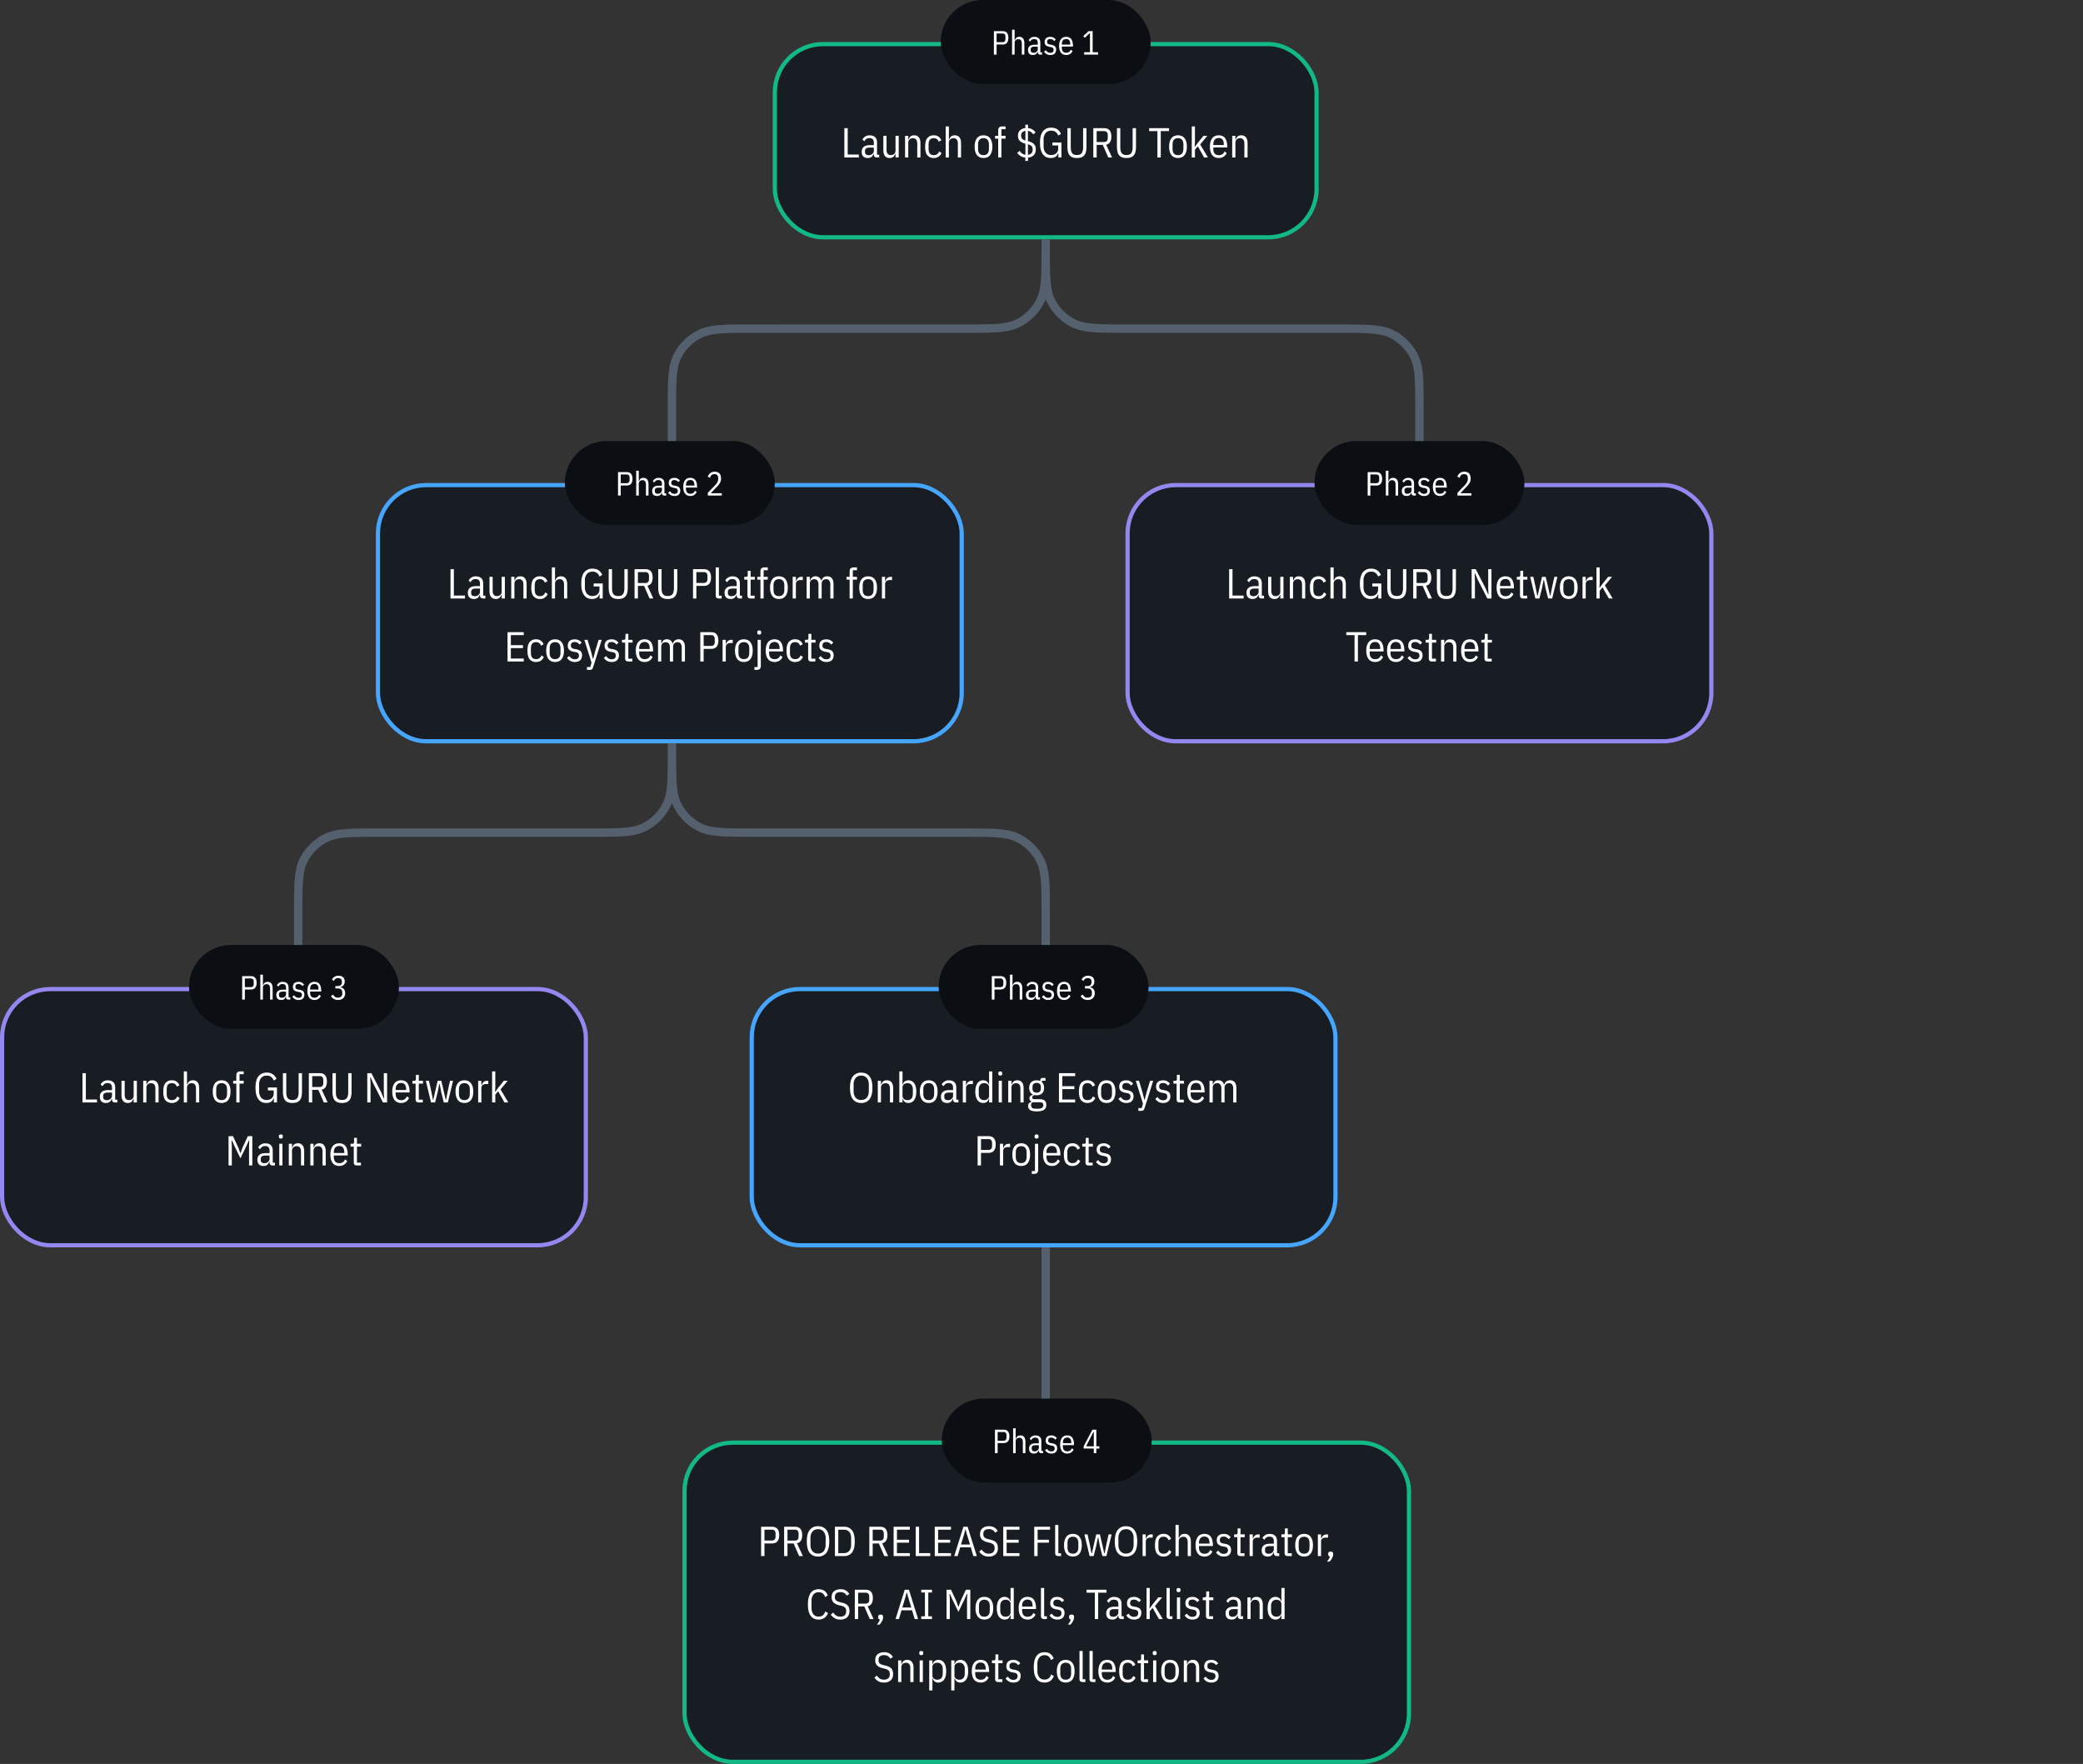 <svg xmlns="http://www.w3.org/2000/svg" fill="none" viewBox="0 0 992 840" width="992" height="840">
  <rect x="0" y="0" width="992" height="840" fill="#333333" stroke="none"/>
  <rect width="258" height="92" x="369" y="21" fill="#181D23" rx="23"/>
  <rect width="258" height="92" x="369" y="21" stroke="#12B886" stroke-width="2" rx="23"/>
  <path fill="#fff" d="M402.11 75V61.04h1.6V73.6h5.3V75h-6.9Zm15.52 0c-.99 0-1.48-.5-1.48-1.48v-.2h-.2c-.17.63-.5 1.1-.96 1.44-.45.32-1 .48-1.64.48-1 0-1.75-.25-2.24-.76-.5-.5-.74-1.25-.74-2.24 0-.96.31-1.72.94-2.28.64-.56 1.63-.84 2.98-.84h1.86v-1.14c0-.76-.17-1.32-.52-1.68-.33-.36-.87-.54-1.6-.54-.6 0-1.08.13-1.46.4-.36.25-.67.63-.94 1.12l-.9-.84a3.7 3.7 0 0 1 3.36-1.98c1.18 0 2.06.29 2.66.86.62.56.92 1.4.92 2.5v5.84h1.04V75h-1.08Zm-3.9-1.08a2.64 2.64 0 0 0 1.74-.64c.22-.2.38-.42.5-.66.12-.25.18-.51.18-.78v-1.56h-1.9c-.8 0-1.38.13-1.76.4-.36.27-.54.65-.54 1.16v.56c0 .52.16.9.48 1.16.32.24.75.36 1.3.36Zm12.75-.6h-.2c-.2.64-.51 1.12-.94 1.44a2.7 2.7 0 0 1-1.7.48 2.7 2.7 0 0 1-2.18-.94c-.52-.63-.78-1.6-.78-2.9v-6.72h1.52v6.62c0 .83.17 1.46.5 1.9.35.44.87.66 1.58.66.61 0 1.13-.19 1.56-.56.43-.37.64-.9.64-1.58v-7.04H428V75h-1.52v-1.68Zm4.55 1.68V64.68h1.52v1.68h.2c.2-.64.51-1.12.92-1.44.43-.32 1-.48 1.72-.48.92 0 1.64.31 2.16.94.54.63.8 1.6.8 2.9V75h-1.52v-6.62c0-.83-.17-1.46-.52-1.9-.33-.44-.85-.66-1.56-.66-.61 0-1.13.19-1.56.56a2 2 0 0 0-.64 1.58V75h-1.52Zm13.66.24a3.8 3.8 0 0 1-3.02-1.26c-.72-.84-1.08-2.22-1.08-4.14 0-1.92.36-3.3 1.08-4.14a3.8 3.8 0 0 1 3.02-1.26 3.64 3.64 0 0 1 3.6 2.38l-1.26.64a2.4 2.4 0 0 0-.82-1.22 2.4 2.4 0 0 0-1.52-.44c-.84 0-1.46.25-1.86.74-.4.5-.6 1.25-.6 2.26v2.08c0 1.01.2 1.77.6 2.26.4.5 1.02.74 1.86.74.66 0 1.2-.15 1.6-.44.41-.3.74-.74.98-1.34l1.12.78c-.3.72-.78 1.3-1.4 1.72-.62.43-1.38.64-2.3.64Zm5.68-15.04h1.52v6.16h.2c.2-.64.5-1.12.92-1.44.43-.32 1-.48 1.72-.48.92 0 1.64.31 2.16.94.53.63.8 1.6.8 2.9V75h-1.52v-6.62c0-.83-.17-1.46-.52-1.9-.33-.44-.85-.66-1.56-.66-.61 0-1.13.19-1.56.56-.43.37-.64.9-.64 1.58V75h-1.52V60.2Zm18.01 15.04c-.6 0-1.16-.1-1.68-.3-.52-.2-.96-.52-1.34-.96-.37-.44-.67-1-.88-1.68a8.26 8.26 0 0 1-.32-2.46c0-.96.1-1.78.32-2.46.21-.68.5-1.24.88-1.68.38-.44.82-.76 1.34-.96.52-.2 1.08-.3 1.68-.3.6 0 1.16.1 1.68.3.52.2.97.52 1.34.96.38.44.67 1 .88 1.68.22.68.32 1.5.32 2.46s-.1 1.78-.32 2.46c-.21.68-.5 1.24-.88 1.68-.37.44-.82.76-1.34.96-.52.2-1.08.3-1.68.3Zm0-1.36c.83 0 1.46-.25 1.9-.74.46-.5.68-1.25.68-2.26V68.8c0-1.01-.22-1.77-.68-2.26-.44-.5-1.07-.74-1.9-.74a2.5 2.5 0 0 0-1.92.74c-.44.5-.66 1.25-.66 2.26v2.08c0 1.01.22 1.77.66 2.26.46.5 1.1.74 1.92.74Zm7-7.86h-1.5v-1.34h1.5v-2.52c0-.68.16-1.17.46-1.48.32-.32.82-.48 1.5-.48h1.54v1.34h-1.98v3.14h1.98v1.34h-1.98V75h-1.52v-8.98Zm17.9 5.06a3.9 3.9 0 0 1-.98 2.84 4.26 4.26 0 0 1-2.72 1.14v1.58h-1.28v-1.6a5.36 5.36 0 0 1-3.86-2.22l1.1-1.02c.3.47.7.88 1.18 1.24a3.9 3.9 0 0 0 1.62.68V68.4a5.51 5.51 0 0 1-2.72-1.36 3.4 3.4 0 0 1-.82-2.42c0-1.08.32-1.93.96-2.54A4.15 4.15 0 0 1 488.3 61v-1.6h1.28V61a4.54 4.54 0 0 1 3.58 2.1l-1.12.86a3.8 3.8 0 0 0-.98-1.04c-.4-.3-.9-.5-1.52-.6v4.88c.64.16 1.2.35 1.66.58.48.21.87.48 1.18.8.3.3.53.67.68 1.08.14.4.22.87.22 1.42Zm-6.98-6.6c0 .72.16 1.26.5 1.62.34.36.86.63 1.54.8v-4.58a2.6 2.6 0 0 0-1.52.7c-.35.37-.52.86-.52 1.46Zm5.5 6.74c0-.68-.18-1.21-.54-1.6-.35-.4-.92-.71-1.72-.94v5.04c.73-.1 1.3-.35 1.68-.76.38-.43.58-1 .58-1.74Zm12.22 1.84h-.2a2.6 2.6 0 0 1-1.08 1.56c-.56.41-1.35.62-2.38.62-.76 0-1.45-.14-2.08-.42a4.22 4.22 0 0 1-1.6-1.32 6.73 6.73 0 0 1-1.04-2.24c-.24-.92-.36-2-.36-3.24 0-2.5.47-4.32 1.4-5.48a4.77 4.77 0 0 1 3.94-1.74c1.23 0 2.2.27 2.94.8.73.52 1.3 1.24 1.72 2.16l-1.32.8a3.65 3.65 0 0 0-1.22-1.72 3.42 3.42 0 0 0-2.12-.62c-1.16 0-2.05.39-2.68 1.16a4.7 4.7 0 0 0-.94 3.08v3.12c0 1.3.31 2.33.94 3.1a3.28 3.28 0 0 0 2.68 1.14c.45 0 .88-.07 1.28-.2a2.84 2.84 0 0 0 2.04-2.84v-1.52h-2.76v-1.4h4.32V75h-1.48v-1.94Zm5.92-12.02v9.04c0 .63.05 1.17.14 1.64.1.47.27.86.5 1.18.23.3.53.54.9.7.39.15.85.22 1.4.22 1.1 0 1.85-.3 2.28-.92.44-.63.66-1.57.66-2.82v-9.04h1.6v8.72c0 .93-.08 1.75-.24 2.44a4.26 4.26 0 0 1-.78 1.7c-.35.45-.81.8-1.4 1.02-.57.21-1.28.32-2.12.32a6.3 6.3 0 0 1-2.14-.32 3.3 3.3 0 0 1-1.4-1.02 4.44 4.44 0 0 1-.76-1.7c-.16-.7-.24-1.5-.24-2.44v-8.72h1.6ZM522.27 75h-1.6V61.04h5.14c2.3 0 3.46 1.33 3.46 3.98 0 2.24-.83 3.53-2.48 3.88l2.82 6.1h-1.8l-2.62-6h-2.92v6Zm3.5-7.36c1.18 0 1.78-.64 1.78-1.92v-1.36c0-1.28-.6-1.92-1.78-1.92h-3.5v5.2h3.5Zm7.76-6.6v9.04c0 .63.05 1.17.14 1.64.11.47.28.86.5 1.18.23.3.53.54.9.7.39.15.86.22 1.4.22 1.1 0 1.86-.3 2.28-.92.44-.63.66-1.57.66-2.82v-9.04h1.6v8.72c0 .93-.08 1.75-.24 2.44a4.26 4.26 0 0 1-.78 1.7c-.34.45-.81.8-1.4 1.02-.57.21-1.28.32-2.12.32a6.3 6.3 0 0 1-2.14-.32 3.3 3.3 0 0 1-1.4-1.02 4.43 4.43 0 0 1-.76-1.7c-.16-.7-.24-1.5-.24-2.44v-8.72h1.6Zm19.27 1.4V75h-1.6V62.44h-3.94v-1.4h9.48v1.4h-3.94Zm8.2 12.8c-.6 0-1.16-.1-1.68-.3-.52-.2-.97-.52-1.34-.96-.37-.44-.67-1-.88-1.68a8.3 8.3 0 0 1-.32-2.46c0-.96.1-1.78.32-2.46.21-.68.5-1.24.88-1.68.37-.44.82-.76 1.34-.96.52-.2 1.08-.3 1.68-.3.6 0 1.16.1 1.68.3.52.2.97.52 1.34.96.37.44.67 1 .88 1.68.21.68.32 1.5.32 2.46s-.1 1.78-.32 2.46c-.21.68-.5 1.24-.88 1.68-.37.44-.82.76-1.34.96-.52.2-1.08.3-1.68.3Zm0-1.36c.83 0 1.46-.25 1.9-.74.45-.5.68-1.25.68-2.26V68.8c0-1.01-.23-1.77-.68-2.26-.44-.5-1.07-.74-1.9-.74-.83 0-1.47.25-1.92.74-.44.5-.66 1.25-.66 2.26v2.08c0 1.01.22 1.77.66 2.26.45.5 1.1.74 1.92.74Zm6.56-13.68h1.52v7.6l-.12 2.02h.16l1.44-1.94 2.58-3.2h1.84l-3.42 4.1 3.72 6.22h-1.82l-3.02-5.32-1.36 1.6V75h-1.52V60.2Zm12.87 15.04c-.6 0-1.16-.1-1.68-.3-.52-.2-.96-.52-1.34-.96-.37-.44-.66-1-.88-1.68a8.26 8.26 0 0 1-.32-2.46c0-.96.1-1.78.32-2.46.22-.68.5-1.24.88-1.68.38-.44.82-.76 1.34-.96a4.64 4.64 0 0 1 3.32 0c.5.2.94.52 1.28.96.35.44.62 1 .8 1.68.2.68.3 1.5.3 2.46v.38h-6.62v.66c0 1.01.23 1.77.68 2.28.47.5 1.1.74 1.92.74a3 3 0 0 0 1.7-.44c.44-.3.79-.76 1.04-1.36l1.04.76a3.94 3.94 0 0 1-3.78 2.38Zm0-9.52c-.82 0-1.46.26-1.92.78-.45.52-.68 1.29-.68 2.3v.26h5v-.26c0-2.05-.8-3.08-2.4-3.08Zm6.39 9.28V64.68h1.51v1.68h.2c.2-.64.51-1.12.93-1.44.42-.32 1-.48 1.71-.48.93 0 1.65.31 2.17.94.53.63.8 1.6.8 2.9V75h-1.52v-6.62c0-.83-.18-1.46-.52-1.9-.34-.44-.86-.66-1.57-.66-.6 0-1.13.19-1.55.56-.43.37-.64.9-.64 1.58V75h-1.52Z"/>
  <rect width="100" height="40" x="448" fill="#0B0F14" rx="20"/>
  <path fill="#fff" d="M473.33 26V14.83h4.11c1.85 0 2.77 1.06 2.77 3.19 0 2.12-.92 3.18-2.77 3.18h-2.83V26h-1.28Zm1.28-5.92h2.8c.95 0 1.42-.51 1.42-1.54V17.5c0-1.03-.47-1.54-1.42-1.54h-2.8v4.13Zm7.37-5.92h1.22v4.93h.16c.16-.51.4-.9.73-1.15.35-.26.8-.39 1.38-.39.74 0 1.31.25 1.73.75.42.5.64 1.28.64 2.32V26h-1.22v-5.3c0-.66-.14-1.16-.41-1.52-.27-.35-.69-.52-1.25-.52-.5 0-.9.15-1.25.44-.34.3-.51.72-.51 1.27V26h-1.22V14.16ZM495.4 26c-.79 0-1.18-.4-1.18-1.18v-.16h-.16c-.14.5-.4.88-.77 1.15-.36.25-.8.38-1.31.38-.8 0-1.4-.2-1.8-.6-.39-.41-.59-1-.59-1.8 0-.77.25-1.37.76-1.82.5-.45 1.3-.67 2.38-.67h1.49v-.92c0-.6-.14-1.05-.42-1.34-.27-.29-.7-.43-1.28-.43-.48 0-.87.1-1.17.32-.29.2-.54.5-.75.9l-.72-.68a2.95 2.95 0 0 1 2.69-1.58c.94 0 1.65.23 2.13.69.49.44.73 1.11.73 2v4.67h.83V26h-.86Zm-3.12-.86a2.22 2.22 0 0 0 1.39-.52c.17-.16.3-.33.4-.52.1-.2.15-.41.15-.63v-1.25h-1.52c-.64 0-1.11.11-1.41.32a1.1 1.1 0 0 0-.43.93v.45c0 .42.13.73.38.93.26.19.6.29 1.04.29Zm7.93 1.05c-.69 0-1.27-.14-1.76-.41a3.9 3.9 0 0 1-1.24-1.16l.85-.7c.3.4.6.71.93.93.34.21.75.32 1.22.32.48 0 .86-.12 1.13-.35.3-.25.44-.6.44-1.04 0-.37-.1-.66-.28-.88-.18-.23-.51-.38-1-.47l-.63-.11c-.8-.15-1.4-.4-1.8-.75-.38-.35-.57-.89-.57-1.6 0-.42.07-.78.2-1.07.12-.31.3-.56.54-.76.23-.2.51-.34.83-.43.33-.1.69-.14 1.07-.14a3.09 3.09 0 0 1 2.66 1.28l-.79.72a2.56 2.56 0 0 0-.71-.67c-.3-.2-.69-.3-1.16-.3-.97 0-1.45.43-1.45 1.32 0 .4.1.7.3.9.21.18.56.31 1.02.4l.63.1c.84.16 1.44.42 1.8.8.34.37.52.87.52 1.51 0 .8-.24 1.43-.7 1.89-.46.45-1.15.67-2.05.67Zm7.56 0c-.48 0-.93-.08-1.35-.24a2.63 2.63 0 0 1-1.07-.77c-.3-.35-.53-.8-.7-1.34a6.65 6.65 0 0 1-.26-1.97c0-.77.09-1.42.26-1.97.17-.54.4-.99.7-1.34.3-.35.66-.6 1.07-.77a3.71 3.71 0 0 1 2.66 0c.4.16.75.42 1.02.77.28.35.5.8.64 1.34.16.55.24 1.2.24 1.97v.3h-5.3v.53c0 .81.19 1.42.55 1.83a2 2 0 0 0 1.54.59c.55 0 1-.12 1.36-.35.35-.25.63-.61.83-1.09l.83.6a3.16 3.16 0 0 1-3.02 1.9Zm0-7.61c-.66 0-1.18.2-1.54.62-.36.42-.54 1.03-.54 1.84v.2h4v-.2c0-1.64-.64-2.46-1.92-2.46ZM516.3 26v-1.12h2.79v-9.1h-.1l-2.37 2.19-.72-.79 2.53-2.35h1.93v10.05h2.56V26h-6.62Z"/>
  <rect width="278" height="122" x="180" y="231" fill="#181D23" rx="23"/>
  <rect width="278" height="122" x="180" y="231" stroke="#46A6FF" stroke-width="2" rx="23"/>
  <path fill="#fff" d="M214.55 285v-13.96h1.6v12.56h5.3v1.4h-6.9Zm15.52 0c-.99 0-1.48-.5-1.48-1.48v-.2h-.2a2.6 2.6 0 0 1-.96 1.44c-.46.32-1 .48-1.64.48-1 0-1.75-.25-2.24-.76-.5-.5-.74-1.25-.74-2.24 0-.96.31-1.72.94-2.28.64-.56 1.63-.84 2.98-.84h1.86v-1.14c0-.76-.18-1.32-.52-1.68-.34-.36-.87-.54-1.6-.54-.6 0-1.09.13-1.46.4-.36.25-.68.63-.94 1.12l-.9-.84a3.7 3.7 0 0 1 3.36-1.98c1.17 0 2.06.29 2.66.86.61.56.92 1.4.92 2.5v5.84h1.04V285h-1.08Zm-3.9-1.08a2.72 2.72 0 0 0 1.74-.64c.21-.2.38-.42.5-.66.12-.25.18-.51.18-.78v-1.56h-1.9c-.8 0-1.39.13-1.76.4-.36.27-.54.65-.54 1.16v.56c0 .52.16.9.48 1.16.32.24.75.36 1.3.36Zm12.75-.6h-.2a2.8 2.8 0 0 1-.94 1.44c-.42.32-.99.48-1.7.48-.93 0-1.65-.31-2.19-.94-.51-.63-.77-1.6-.77-2.9v-6.72h1.51v6.62c0 .83.17 1.46.5 1.9.35.44.88.66 1.59.66.6 0 1.13-.19 1.56-.56a2 2 0 0 0 .63-1.58v-7.04h1.53V285h-1.53v-1.68Zm4.55 1.68v-10.32h1.52v1.68h.2c.2-.64.5-1.12.92-1.44.43-.32 1-.48 1.72-.48.92 0 1.64.31 2.16.94.53.63.8 1.6.8 2.9V285h-1.52v-6.62c0-.83-.17-1.46-.52-1.9-.33-.44-.85-.66-1.56-.66-.61 0-1.13.19-1.56.56-.43.37-.64.9-.64 1.58V285h-1.52Zm13.65.24a3.8 3.8 0 0 1-3.02-1.26c-.72-.84-1.08-2.22-1.08-4.14 0-1.92.36-3.3 1.08-4.14a3.8 3.8 0 0 1 3.02-1.26 3.64 3.64 0 0 1 3.6 2.38l-1.26.64a2.4 2.4 0 0 0-.82-1.22 2.4 2.4 0 0 0-1.52-.44c-.84 0-1.46.25-1.86.74-.4.5-.6 1.25-.6 2.26v2.08c0 1.01.2 1.77.6 2.26.4.5 1.02.74 1.86.74.67 0 1.2-.15 1.6-.44.42-.3.74-.74.98-1.34l1.12.78a3.76 3.76 0 0 1-3.7 2.36Zm5.69-15.04h1.51v6.16h.2c.2-.64.51-1.12.93-1.44.42-.32 1-.48 1.72-.48.91 0 1.63.31 2.15.94.54.63.8 1.6.8 2.9V285h-1.51v-6.62c0-.83-.18-1.46-.53-1.9-.33-.44-.85-.66-1.56-.66-.6 0-1.13.19-1.56.56a2 2 0 0 0-.63 1.58V285h-1.52v-14.8Zm22.75 12.86h-.2a2.6 2.6 0 0 1-1.08 1.56c-.56.41-1.36.62-2.38.62-.76 0-1.46-.14-2.08-.42a4.22 4.22 0 0 1-1.6-1.32 6.73 6.73 0 0 1-1.04-2.24c-.24-.92-.36-2-.36-3.24 0-2.5.46-4.32 1.4-5.48a4.77 4.77 0 0 1 3.94-1.74c1.22 0 2.2.27 2.94.8.73.52 1.3 1.24 1.72 2.16l-1.32.8a3.65 3.65 0 0 0-1.22-1.72 3.42 3.42 0 0 0-2.12-.62c-1.16 0-2.06.39-2.68 1.16a4.7 4.7 0 0 0-.94 3.08v3.12c0 1.3.31 2.33.94 3.1a3.28 3.28 0 0 0 2.68 1.14c.45 0 .88-.07 1.28-.2a2.84 2.84 0 0 0 2.04-2.84v-1.52h-2.76v-1.4h4.32V285h-1.48v-1.94Zm5.92-12.02v9.04c0 .63.04 1.17.14 1.64s.27.86.5 1.18c.22.3.52.54.9.7.38.15.85.22 1.4.22 1.09 0 1.85-.3 2.28-.92.44-.63.66-1.57.66-2.82v-9.04h1.6v8.72c0 .93-.08 1.75-.24 2.44a4.26 4.26 0 0 1-.78 1.7c-.35.45-.82.8-1.4 1.02-.58.21-1.28.32-2.12.32a6.3 6.3 0 0 1-2.14-.32 3.3 3.3 0 0 1-1.4-1.02 4.44 4.44 0 0 1-.76-1.7c-.16-.7-.24-1.5-.24-2.44v-8.72h1.6ZM303.8 285h-1.6v-13.96h5.14c2.31 0 3.46 1.33 3.46 3.98 0 2.24-.82 3.53-2.48 3.88l2.82 6.1h-1.8l-2.62-6h-2.92v6Zm3.5-7.36c1.19 0 1.78-.64 1.78-1.92v-1.36c0-1.28-.59-1.92-1.78-1.92h-3.5v5.2h3.5Zm7.77-6.6v9.04c0 .63.05 1.17.14 1.64.1.47.27.86.5 1.18.23.3.53.54.9.7.39.15.85.22 1.4.22 1.1 0 1.85-.3 2.28-.92.44-.63.66-1.57.66-2.82v-9.04h1.6v8.72c0 .93-.08 1.75-.24 2.44a4.26 4.26 0 0 1-.78 1.7c-.35.45-.81.8-1.4 1.02-.57.21-1.28.32-2.12.32a6.3 6.3 0 0 1-2.14-.32 3.3 3.3 0 0 1-1.4-1.02 4.43 4.43 0 0 1-.76-1.7c-.16-.7-.24-1.5-.24-2.44v-8.72h1.6ZM330.04 285v-13.96h5.13c2.31 0 3.46 1.33 3.46 3.98s-1.15 3.98-3.45 3.98h-3.55v6h-1.6Zm1.6-7.4h3.5c1.18 0 1.78-.64 1.78-1.92v-1.32c0-1.28-.6-1.92-1.79-1.92h-3.5v5.16Zm10.77 7.4c-.55 0-.95-.12-1.2-.36-.24-.25-.36-.65-.36-1.2V270.2h1.52v13.46h1.3V285h-1.26Zm9.9 0c-.98 0-1.48-.5-1.48-1.48v-.2h-.2a2.5 2.5 0 0 1-.96 1.44c-.45.32-1 .48-1.64.48-1 0-1.74-.25-2.24-.76-.49-.5-.74-1.25-.74-2.24 0-.96.32-1.72.94-2.28.64-.56 1.64-.84 2.98-.84h1.86v-1.14c0-.76-.17-1.32-.52-1.68-.33-.36-.86-.54-1.6-.54-.6 0-1.08.13-1.46.4-.36.25-.67.63-.94 1.12l-.9-.84a3.7 3.7 0 0 1 3.36-1.98c1.18 0 2.06.29 2.66.86.62.56.92 1.4.92 2.5v5.84h1.04V285h-1.08Zm-3.9-1.08c.35 0 .67-.06.96-.18a2.22 2.22 0 0 0 1.28-1.12c.12-.25.18-.51.18-.78v-1.56h-1.9c-.8 0-1.38.13-1.76.4-.36.27-.54.65-.54 1.16v.56c0 .52.16.9.48 1.16.32.24.76.36 1.3.36Zm9.11 1.08c-.54 0-.94-.12-1.2-.36-.24-.25-.36-.65-.36-1.2v-7.42h-1.52v-1.34h.9c.3 0 .5-.07.6-.22.1-.16.16-.4.16-.7v-1.92h1.38v2.84h2v1.34h-2v7.64h1.9V285h-1.86Zm4.63-8.98h-1.5v-1.34h1.5v-2.52c0-.68.16-1.17.46-1.48.32-.32.82-.48 1.5-.48h1.54v1.34h-1.98v3.14h1.98v1.34h-1.98V285h-1.52v-8.98Zm8.8 9.22c-.6 0-1.16-.1-1.68-.3-.52-.2-.96-.52-1.34-.96-.37-.44-.66-1-.88-1.68a8.3 8.3 0 0 1-.32-2.46c0-.96.11-1.78.32-2.46.22-.68.51-1.24.88-1.68.38-.44.82-.76 1.34-.96.52-.2 1.08-.3 1.68-.3.6 0 1.16.1 1.68.3.52.2.97.52 1.34.96.38.44.67 1 .88 1.68.22.68.32 1.5.32 2.46s-.1 1.78-.32 2.46c-.2.68-.5 1.24-.88 1.68-.37.44-.82.76-1.34.96-.52.2-1.08.3-1.68.3Zm0-1.36c.83 0 1.46-.25 1.9-.74.46-.5.68-1.25.68-2.26v-2.08c0-1.01-.22-1.77-.68-2.26-.44-.5-1.07-.74-1.9-.74a2.5 2.5 0 0 0-1.92.74c-.44.5-.66 1.25-.66 2.26v2.08c0 1.01.22 1.77.66 2.26.46.5 1.1.74 1.92.74Zm6.56 1.12v-10.32h1.52v1.92h.2c.18-.6.47-1.07.88-1.4.43-.35.98-.52 1.66-.52h.56v1.54h-1c-.72 0-1.28.16-1.7.48-.4.32-.6.8-.6 1.44V285h-1.52Zm6.64 0v-10.32h1.52v1.68h.2a3 3 0 0 1 .88-1.44 2.5 2.5 0 0 1 1.64-.48c.64 0 1.18.16 1.62.48.46.3.8.79 1.02 1.44h.2c.22-.64.55-1.12 1-1.44a3.06 3.06 0 0 1 1.8-.48c.88 0 1.59.31 2.12.94.54.63.8 1.6.8 2.9V285h-1.52v-6.62a3.1 3.1 0 0 0-.5-1.9c-.32-.44-.82-.66-1.5-.66-.6 0-1.1.19-1.52.56-.4.37-.6.9-.6 1.58V285h-1.52v-6.62a3.1 3.1 0 0 0-.5-1.9c-.32-.44-.82-.66-1.5-.66-.6 0-1.1.19-1.52.56-.4.37-.6.9-.6 1.58V285h-1.52Zm20.48-8.98h-1.5v-1.34h1.5v-2.52c0-.68.16-1.17.46-1.48.32-.32.82-.48 1.5-.48h1.54v1.34h-1.98v3.14h1.98v1.34h-1.98V285h-1.52v-8.98Zm8.8 9.22c-.6 0-1.16-.1-1.68-.3a3.3 3.3 0 0 1-1.33-.96c-.38-.44-.67-1-.88-1.68a8.26 8.26 0 0 1-.33-2.46c0-.96.11-1.78.33-2.46.2-.68.5-1.24.88-1.68.37-.44.81-.76 1.33-.96.52-.2 1.08-.3 1.69-.3.6 0 1.16.1 1.68.3.51.2.96.52 1.33.96.38.44.67 1 .88 1.68.22.68.32 1.5.32 2.46s-.1 1.78-.31 2.46a4.94 4.94 0 0 1-.88 1.68c-.38.44-.82.76-1.34.96-.52.2-1.08.3-1.69.3Zm0-1.36c.83 0 1.46-.25 1.9-.74.46-.5.69-1.25.69-2.26v-2.08c0-1.01-.23-1.77-.69-2.26-.44-.5-1.07-.74-1.9-.74a2.5 2.5 0 0 0-1.92.74c-.44.5-.65 1.25-.65 2.26v2.08c0 1.01.21 1.77.65 2.26.46.5 1.1.74 1.93.74ZM420 285v-10.32h1.52v1.92h.2c.18-.6.47-1.07.88-1.4.43-.35.98-.52 1.66-.52h.56v1.54h-1c-.72 0-1.28.16-1.7.48-.4.32-.6.8-.6 1.44V285H420Zm-178.3 30v-13.96h7.72v1.4h-6.13v4.8h5.75v1.4h-5.75v4.96h6.13v1.4h-7.72Zm13.59.24a3.8 3.8 0 0 1-3.02-1.26c-.72-.84-1.08-2.22-1.08-4.14 0-1.92.36-3.3 1.08-4.14a3.8 3.8 0 0 1 3.02-1.26 3.64 3.64 0 0 1 3.6 2.38l-1.26.64a2.4 2.4 0 0 0-.82-1.22 2.4 2.4 0 0 0-1.52-.44c-.84 0-1.46.25-1.86.74-.4.5-.6 1.25-.6 2.26v2.08c0 1.01.2 1.77.6 2.26.4.5 1.02.74 1.86.74.66 0 1.2-.15 1.6-.44.41-.3.74-.74.98-1.34l1.12.78c-.3.72-.78 1.3-1.4 1.72-.62.43-1.38.64-2.3.64Zm9.06 0c-.6 0-1.16-.1-1.68-.3-.52-.2-.96-.52-1.34-.96-.37-.44-.66-1-.88-1.68a8.26 8.26 0 0 1-.32-2.46c0-.96.1-1.78.32-2.46.22-.68.5-1.24.88-1.68.38-.44.82-.76 1.34-.96.52-.2 1.08-.3 1.68-.3.6 0 1.16.1 1.68.3.52.2.97.52 1.34.96.38.44.67 1 .88 1.68.22.68.32 1.5.32 2.46s-.1 1.78-.32 2.46c-.21.68-.5 1.24-.88 1.68-.37.44-.82.76-1.34.96-.52.2-1.08.3-1.68.3Zm0-1.36c.83 0 1.46-.25 1.9-.74.46-.5.68-1.25.68-2.26v-2.08c0-1.01-.22-1.77-.68-2.26-.44-.5-1.07-.74-1.9-.74a2.5 2.5 0 0 0-1.92.74c-.44.5-.66 1.25-.66 2.26v2.08c0 1.01.22 1.77.66 2.26.46.5 1.1.74 1.92.74Zm9.42 1.36a4.4 4.4 0 0 1-2.2-.52 4.8 4.8 0 0 1-1.54-1.44l1.06-.88c.36.5.75.9 1.16 1.16.43.27.93.4 1.52.4.6 0 1.07-.15 1.42-.44.36-.3.54-.74.54-1.3 0-.45-.11-.82-.34-1.1-.23-.28-.65-.47-1.26-.58l-.78-.14a4.6 4.6 0 0 1-2.24-.94c-.48-.44-.72-1.1-.72-2 0-.52.08-.97.24-1.34.16-.39.39-.7.68-.94.3-.25.64-.43 1.04-.54.41-.12.86-.18 1.34-.18a3.88 3.88 0 0 1 3.32 1.6l-.98.9a3.3 3.3 0 0 0-.9-.84 2.51 2.51 0 0 0-1.44-.38c-1.21 0-1.82.55-1.82 1.66 0 .5.13.88.38 1.12.27.23.7.4 1.28.5l.78.14c1.05.19 1.8.51 2.24.98.44.47.66 1.1.66 1.9 0 1-.3 1.79-.88 2.36-.57.56-1.43.84-2.56.84Zm11.31-10.56h1.49l-4.08 12.96c-.09.27-.17.49-.27.66a.92.92 0 0 1-.35.42c-.14.1-.3.18-.5.22-.2.04-.43.06-.73.06h-1.12v-1.34h1.59l.6-2.1-3.43-10.88h1.53l1.57 5.2.96 3.78h.2l.97-3.78 1.57-5.2Zm6.23 10.56a4.4 4.4 0 0 1-2.2-.52 4.8 4.8 0 0 1-1.54-1.44l1.06-.88c.36.5.75.9 1.16 1.16.43.27.93.4 1.52.4.6 0 1.07-.15 1.42-.44.36-.3.54-.74.54-1.3 0-.45-.11-.82-.34-1.1-.23-.28-.65-.47-1.26-.58l-.78-.14a4.6 4.6 0 0 1-2.24-.94c-.48-.44-.72-1.1-.72-2 0-.52.08-.97.24-1.34.16-.39.39-.7.68-.94.3-.25.64-.43 1.04-.54.41-.12.86-.18 1.34-.18a3.88 3.88 0 0 1 3.32 1.6l-.98.9a3.3 3.3 0 0 0-.9-.84 2.51 2.51 0 0 0-1.44-.38c-1.21 0-1.82.55-1.82 1.66 0 .5.13.88.38 1.12.27.23.7.4 1.28.5l.78.14c1.05.19 1.8.51 2.24.98.44.47.66 1.1.66 1.9 0 1-.3 1.79-.88 2.36-.57.56-1.43.84-2.56.84Zm7.97-.24c-.55 0-.95-.12-1.2-.36-.24-.25-.36-.65-.36-1.2v-7.42h-1.52v-1.34h.9c.3 0 .5-.07.6-.22.1-.16.16-.4.16-.7v-1.92h1.38v2.84h2v1.34h-2v7.64h1.9V315h-1.86Zm7.73.24c-.6 0-1.16-.1-1.68-.3-.52-.2-.97-.52-1.34-.96-.37-.44-.67-1-.88-1.68a8.3 8.3 0 0 1-.32-2.46c0-.96.1-1.78.32-2.46.21-.68.5-1.24.88-1.68.37-.44.82-.76 1.34-.96a4.64 4.64 0 0 1 3.32 0c.5.2.93.52 1.28.96.35.44.61 1 .8 1.68.2.68.3 1.5.3 2.46v.38h-6.62v.66c0 1.01.23 1.77.68 2.28.47.5 1.1.74 1.92.74.7 0 1.26-.15 1.7-.44.44-.3.79-.76 1.04-1.36l1.04.76a3.94 3.94 0 0 1-3.78 2.38Zm0-9.52a2.4 2.4 0 0 0-1.92.78c-.45.52-.68 1.29-.68 2.3v.26h5v-.26c0-2.05-.8-3.08-2.4-3.08Zm6.38 9.28v-10.32h1.52v1.68h.2a3 3 0 0 1 .88-1.44 2.5 2.5 0 0 1 1.64-.48c.64 0 1.18.16 1.62.48.45.3.8.79 1.02 1.44h.2c.22-.64.55-1.12 1-1.44a3.06 3.06 0 0 1 1.8-.48c.88 0 1.59.31 2.12.94.54.63.8 1.6.8 2.9V315h-1.52v-6.62a3.1 3.1 0 0 0-.5-1.9c-.32-.44-.82-.66-1.5-.66-.6 0-1.1.19-1.52.56-.4.37-.6.9-.6 1.58V315h-1.52v-6.62a3.1 3.1 0 0 0-.5-1.9c-.32-.44-.82-.66-1.5-.66-.6 0-1.1.19-1.52.56-.4.37-.6.9-.6 1.58V315h-1.52Zm20.12 0v-13.96h5.14c2.3 0 3.46 1.33 3.46 3.98s-1.15 3.98-3.46 3.98h-3.54v6h-1.6Zm1.6-7.4h3.5c1.19 0 1.78-.64 1.78-1.92v-1.32c0-1.28-.6-1.92-1.78-1.92h-3.5v5.16Zm9.02 7.4v-10.32h1.52v1.92h.2c.18-.6.47-1.07.88-1.4.43-.35.98-.52 1.66-.52h.56v1.54h-1c-.72 0-1.28.16-1.7.48-.4.32-.6.8-.6 1.44V315h-1.52Zm10.13.24c-.6 0-1.17-.1-1.69-.3a3.3 3.3 0 0 1-1.33-.96c-.38-.44-.67-1-.88-1.68a8.3 8.3 0 0 1-.33-2.46c0-.96.11-1.78.33-2.46.2-.68.5-1.24.88-1.68.37-.44.81-.76 1.33-.96.52-.2 1.08-.3 1.69-.3.6 0 1.15.1 1.68.3.51.2.96.52 1.33.96.38.44.67 1 .88 1.68.22.68.32 1.5.32 2.46s-.1 1.78-.31 2.46a4.94 4.94 0 0 1-.88 1.68c-.38.44-.82.76-1.34.96-.53.2-1.08.3-1.69.3Zm0-1.36c.82 0 1.45-.25 1.9-.74.45-.5.68-1.25.68-2.26v-2.08c0-1.01-.23-1.77-.69-2.26-.44-.5-1.07-.74-1.9-.74a2.5 2.5 0 0 0-1.92.74c-.44.5-.65 1.25-.65 2.26v2.08c0 1.01.21 1.77.65 2.26.46.5 1.1.74 1.93.74Zm6.55-9.2h1.52v12.36c0 .68-.16 1.17-.48 1.48-.3.32-.8.48-1.48.48h-1.08v-1.34h1.52v-12.98Zm.76-2.5c-.62 0-.94-.27-.94-.82v-.32c0-.55.32-.82.94-.82.63 0 .94.27.94.82v.32c0 .55-.31.82-.94.82Zm7.31 13.06c-.6 0-1.16-.1-1.68-.3-.52-.2-.96-.52-1.34-.96-.37-.44-.66-1-.88-1.68a8.3 8.3 0 0 1-.32-2.46c0-.96.11-1.78.32-2.46.22-.68.51-1.24.88-1.68.38-.44.82-.76 1.34-.96a4.64 4.64 0 0 1 3.32 0c.51.2.94.52 1.28.96.35.44.62 1 .8 1.68.2.68.3 1.5.3 2.46v.38h-6.62v.66c0 1.01.23 1.77.68 2.28.47.5 1.11.74 1.92.74.7 0 1.26-.15 1.7-.44.44-.3.8-.76 1.04-1.36l1.04.76a3.95 3.95 0 0 1-3.78 2.38Zm0-9.52c-.82 0-1.46.26-1.92.78-.45.52-.68 1.29-.68 2.3v.26h5v-.26c0-2.05-.8-3.08-2.4-3.08Zm9.79 9.52a3.8 3.8 0 0 1-3.02-1.26c-.72-.84-1.08-2.22-1.08-4.14 0-1.92.36-3.3 1.08-4.14a3.8 3.8 0 0 1 3.02-1.26 3.64 3.64 0 0 1 3.6 2.38l-1.26.64a2.4 2.4 0 0 0-.82-1.22 2.4 2.4 0 0 0-1.52-.44c-.84 0-1.46.25-1.86.74-.4.5-.6 1.25-.6 2.26v2.08c0 1.01.2 1.77.6 2.26.4.5 1.02.74 1.86.74.66 0 1.2-.15 1.6-.44.41-.3.74-.74.98-1.34l1.12.78a3.9 3.9 0 0 1-1.4 1.72c-.62.43-1.38.64-2.3.64Zm7.76-.24c-.55 0-.95-.12-1.2-.36-.24-.25-.36-.65-.36-1.2v-7.42h-1.52v-1.34h.9c.3 0 .5-.07.6-.22.1-.16.16-.4.16-.7v-1.92h1.38v2.84h2v1.34h-2v7.64h1.9V315h-1.86Zm7.15.24a4.4 4.4 0 0 1-2.2-.52 4.79 4.79 0 0 1-1.54-1.44l1.06-.88c.36.5.74.9 1.16 1.16.42.27.93.4 1.52.4.6 0 1.07-.15 1.42-.44.36-.3.54-.74.54-1.3 0-.45-.12-.82-.34-1.1-.23-.28-.65-.47-1.26-.58l-.78-.14a4.6 4.6 0 0 1-2.24-.94c-.48-.44-.72-1.1-.72-2 0-.52.08-.97.24-1.34.16-.39.38-.7.68-.94.29-.25.64-.43 1.04-.54.4-.12.86-.18 1.34-.18a3.88 3.88 0 0 1 3.32 1.6l-.98.9a3.3 3.3 0 0 0-.9-.84 2.52 2.52 0 0 0-1.44-.38c-1.22 0-1.82.55-1.82 1.66 0 .5.12.88.38 1.12.26.23.69.4 1.28.5l.78.14c1.05.19 1.8.51 2.24.98.44.47.66 1.1.66 1.9 0 1-.3 1.79-.88 2.36-.58.56-1.43.84-2.56.84Z"/>
  <rect width="100" height="40" x="269" y="210" fill="#0B0F14" rx="20"/>
  <path fill="#fff" d="M294.33 236v-11.17h4.11c1.85 0 2.77 1.06 2.77 3.19 0 2.12-.92 3.18-2.77 3.18h-2.83v4.8h-1.28Zm1.28-5.92h2.8c.95 0 1.42-.51 1.42-1.54v-1.05c0-1.03-.47-1.54-1.42-1.54h-2.8v4.13Zm7.37-5.92h1.22v4.93h.16c.16-.51.4-.9.73-1.15.35-.26.8-.39 1.38-.39.74 0 1.31.25 1.73.75.42.5.64 1.28.64 2.32V236h-1.22v-5.3c0-.66-.14-1.16-.41-1.52-.27-.35-.69-.52-1.25-.52-.5 0-.9.15-1.25.44-.34.3-.51.72-.51 1.27V236h-1.22v-11.84ZM316.4 236c-.79 0-1.18-.4-1.18-1.18v-.16h-.16c-.14.5-.4.88-.77 1.15-.36.25-.8.38-1.31.38-.8 0-1.4-.2-1.8-.6-.39-.41-.59-1-.59-1.8 0-.77.25-1.37.76-1.82.5-.45 1.3-.67 2.38-.67h1.49v-.92c0-.6-.14-1.05-.42-1.34-.27-.29-.7-.43-1.28-.43-.48 0-.87.1-1.17.32-.29.2-.54.5-.75.9l-.72-.68a2.96 2.96 0 0 1 2.69-1.58c.94 0 1.65.23 2.13.69.49.44.73 1.11.73 2v4.67h.83V236h-.86Zm-3.12-.86a2.22 2.22 0 0 0 1.39-.52c.17-.16.3-.33.4-.52.1-.2.15-.41.15-.63v-1.25h-1.52c-.64 0-1.11.11-1.41.32a1.1 1.1 0 0 0-.43.93v.45c0 .42.13.73.38.93.26.19.6.29 1.04.29Zm7.93 1.05c-.69 0-1.27-.14-1.76-.41a3.8 3.8 0 0 1-1.24-1.16l.85-.7c.3.4.6.72.93.93.34.21.75.32 1.22.32.48 0 .86-.12 1.13-.35.3-.25.44-.6.44-1.04 0-.37-.1-.66-.28-.88-.18-.23-.51-.38-1-.47l-.63-.11c-.8-.15-1.4-.4-1.8-.75-.38-.35-.57-.89-.57-1.6 0-.42.07-.78.2-1.07.12-.31.3-.56.54-.76.23-.2.51-.34.83-.43.33-.1.69-.14 1.07-.14a3.09 3.09 0 0 1 2.66 1.28l-.79.72a2.56 2.56 0 0 0-.71-.67c-.3-.2-.69-.3-1.16-.3-.97 0-1.45.44-1.45 1.32 0 .4.1.7.3.9.21.18.56.31 1.02.4l.63.1c.84.16 1.44.42 1.8.8.34.37.52.87.52 1.51 0 .8-.24 1.43-.7 1.89-.46.45-1.15.67-2.05.67Zm7.56 0c-.48 0-.93-.08-1.35-.24a2.63 2.63 0 0 1-1.07-.77c-.3-.35-.53-.8-.7-1.34a6.65 6.65 0 0 1-.26-1.97c0-.77.09-1.42.26-1.97.17-.54.4-.99.7-1.34.3-.35.66-.6 1.07-.77a3.71 3.71 0 0 1 2.66 0c.4.16.75.42 1.02.77.28.35.5.8.64 1.34.16.55.24 1.2.24 1.97v.3h-5.3v.53c0 .81.19 1.42.55 1.83a2 2 0 0 0 1.54.59c.55 0 1-.12 1.36-.35.35-.25.63-.61.83-1.09l.83.6a3.16 3.16 0 0 1-3.02 1.9Zm0-7.61c-.66 0-1.18.2-1.54.62-.36.42-.54 1.03-.54 1.84v.2h4v-.2c0-1.64-.64-2.46-1.92-2.46Zm14.97 7.42h-6.64v-1.33l3.4-3.52c.54-.55.93-1.06 1.16-1.53.25-.48.37-.96.37-1.43v-.41c0-1.34-.58-2-1.74-2-.58 0-1.04.15-1.4.44-.34.3-.58.72-.71 1.27l-1.13-.45a3.68 3.68 0 0 1 1.14-1.71 3.45 3.45 0 0 1 2.13-.69c1.04 0 1.81.27 2.3.82.5.53.75 1.32.75 2.36a3.87 3.87 0 0 1-.43 1.97c-.16.31-.38.64-.65 1-.27.34-.61.72-1.03 1.16l-2.78 2.93h5.26V236Z"/>
  <rect width="278" height="122" x="1" y="471" fill="#181D23" rx="23"/>
  <rect width="278" height="122" x="1" y="471" stroke="#9488F0" stroke-width="2" rx="23"/>
  <path fill="#fff" d="M39.29 525v-13.96h1.6v12.56h5.3v1.4h-6.9Zm15.52 0c-.99 0-1.48-.5-1.48-1.48v-.2h-.2a2.6 2.6 0 0 1-.96 1.44c-.46.32-1 .48-1.64.48-1 0-1.75-.25-2.24-.76-.5-.5-.74-1.25-.74-2.24 0-.96.31-1.72.94-2.28.64-.56 1.63-.84 2.98-.84h1.86v-1.14c0-.76-.18-1.32-.52-1.68-.34-.36-.87-.54-1.6-.54-.6 0-1.09.13-1.46.4-.36.25-.68.63-.94 1.12l-.9-.84a3.69 3.69 0 0 1 3.36-1.98c1.17 0 2.06.29 2.66.86.61.56.92 1.4.92 2.5v5.84h1.04V525H54.8Zm-3.9-1.08a2.72 2.72 0 0 0 1.74-.64c.21-.2.38-.42.5-.66.12-.25.18-.51.18-.78v-1.56h-1.9c-.8 0-1.39.13-1.76.4-.36.27-.54.65-.54 1.16v.56c0 .52.16.9.48 1.16.32.24.75.36 1.3.36Zm12.75-.6h-.2a2.8 2.8 0 0 1-.94 1.44c-.42.32-.98.48-1.7.48a2.7 2.7 0 0 1-2.18-.94c-.52-.63-.78-1.6-.78-2.9v-6.72h1.52v6.62c0 .83.16 1.46.5 1.9.34.44.87.66 1.58.66.6 0 1.13-.19 1.56-.56a2 2 0 0 0 .64-1.58v-7.04h1.52V525h-1.52v-1.68ZM68.2 525v-10.32h1.52v1.68h.2c.2-.64.5-1.12.92-1.44.43-.32 1-.48 1.72-.48.92 0 1.64.31 2.16.94.53.63.8 1.6.8 2.9V525H74v-6.62c0-.83-.17-1.46-.52-1.9-.33-.44-.85-.66-1.56-.66-.61 0-1.13.19-1.56.56-.43.37-.64.9-.64 1.58V525H68.2Zm13.65.24a3.8 3.8 0 0 1-3.02-1.26c-.72-.84-1.08-2.22-1.08-4.14 0-1.92.36-3.3 1.08-4.14a3.8 3.8 0 0 1 3.02-1.26 3.64 3.64 0 0 1 3.6 2.38l-1.26.64a2.4 2.4 0 0 0-.82-1.22 2.4 2.4 0 0 0-1.52-.44c-.84 0-1.46.25-1.86.74-.4.5-.6 1.25-.6 2.26v2.08c0 1.01.2 1.77.6 2.26.4.5 1.02.74 1.86.74.67 0 1.2-.15 1.6-.44.42-.3.74-.74.98-1.34l1.12.78a3.76 3.76 0 0 1-3.7 2.36Zm5.69-15.04h1.52v6.16h.2c.2-.64.5-1.12.92-1.44.42-.32 1-.48 1.72-.48.92 0 1.64.31 2.16.94.53.63.8 1.6.8 2.9V525h-1.52v-6.62c0-.83-.18-1.46-.52-1.9-.34-.44-.86-.66-1.56-.66-.62 0-1.14.19-1.56.56-.43.37-.64.9-.64 1.58V525h-1.52v-14.8Zm18 15.04c-.6 0-1.15-.1-1.67-.3-.52-.2-.97-.52-1.34-.96-.38-.44-.67-1-.88-1.68a8.26 8.26 0 0 1-.32-2.46c0-.96.1-1.78.32-2.46.21-.68.5-1.24.88-1.68.37-.44.82-.76 1.34-.96.52-.2 1.08-.3 1.68-.3.6 0 1.16.1 1.68.3.52.2.96.52 1.34.96.37.44.66 1 .88 1.68.21.68.32 1.5.32 2.46s-.1 1.78-.32 2.46c-.22.68-.5 1.24-.88 1.68-.38.44-.82.76-1.34.96-.52.2-1.08.3-1.68.3Zm0-1.36c.83 0 1.47-.25 1.9-.74.46-.5.69-1.25.69-2.26v-2.08c0-1.01-.23-1.77-.68-2.26-.44-.5-1.08-.74-1.9-.74-.83 0-1.47.25-1.92.74-.44.5-.66 1.25-.66 2.26v2.08c0 1.01.22 1.77.66 2.26.45.5 1.1.74 1.92.74Zm7-7.86h-1.5v-1.34h1.5v-2.52c0-.68.16-1.17.47-1.48.32-.32.82-.48 1.5-.48h1.54v1.34h-1.98v3.14h1.98v1.34h-1.98V525h-1.52v-8.98Zm17.88 7.04h-.2c-.14.63-.5 1.15-1.08 1.56-.56.41-1.35.62-2.38.62-.76 0-1.45-.14-2.08-.42a4.22 4.22 0 0 1-1.6-1.32 6.73 6.73 0 0 1-1.04-2.24c-.24-.92-.36-2-.36-3.24 0-2.5.47-4.32 1.4-5.48a4.77 4.77 0 0 1 3.94-1.74 4.9 4.9 0 0 1 2.94.8 5.1 5.1 0 0 1 1.72 2.16l-1.32.8a3.65 3.65 0 0 0-1.22-1.72 3.42 3.42 0 0 0-2.12-.62c-1.16 0-2.05.39-2.68 1.16a4.7 4.7 0 0 0-.94 3.08v3.12c0 1.3.32 2.33.94 3.1a3.28 3.28 0 0 0 2.68 1.14c.46 0 .88-.07 1.28-.2a2.84 2.84 0 0 0 2.04-2.84v-1.52h-2.76v-1.4h4.32V525h-1.48v-1.94Zm5.92-12.02v9.04c0 .63.05 1.17.14 1.64.11.47.28.86.5 1.18.23.3.53.54.9.7.39.15.86.22 1.4.22 1.1 0 1.86-.3 2.28-.92.44-.63.66-1.57.66-2.82v-9.04h1.6v8.72c0 .93-.08 1.75-.24 2.44a4.26 4.26 0 0 1-.78 1.7c-.34.45-.81.8-1.4 1.02-.57.21-1.28.32-2.12.32a6.3 6.3 0 0 1-2.14-.32 3.3 3.3 0 0 1-1.4-1.02 4.44 4.44 0 0 1-.76-1.7c-.16-.7-.24-1.5-.24-2.44v-8.72h1.6ZM148.68 525h-1.6v-13.96h5.14c2.3 0 3.46 1.33 3.46 3.98 0 2.24-.83 3.53-2.48 3.88l2.82 6.1h-1.8l-2.62-6h-2.92v6Zm3.5-7.36c1.19 0 1.78-.64 1.78-1.92v-1.36c0-1.28-.6-1.92-1.78-1.92h-3.5v5.2h3.5Zm7.77-6.6v9.04c0 .63.04 1.17.14 1.64s.27.86.5 1.18c.22.3.52.54.9.7.38.15.85.22 1.4.22 1.09 0 1.85-.3 2.28-.92.44-.63.66-1.57.66-2.82v-9.04h1.6v8.72c0 .93-.08 1.75-.24 2.44a4.26 4.26 0 0 1-.78 1.7c-.35.45-.82.8-1.4 1.02-.58.21-1.28.32-2.12.32a6.3 6.3 0 0 1-2.14-.32 3.3 3.3 0 0 1-1.4-1.02 4.43 4.43 0 0 1-.76-1.7c-.16-.7-.24-1.5-.24-2.44v-8.72h1.6Zm17.8 4.9-1.22-2.88h-.2l.14 2.88V525h-1.56v-13.96h1.96l4.64 9.06 1.22 2.88h.2l-.14-2.88v-9.06h1.56V525h-1.96l-4.64-9.06Zm13.28 9.3c-.6 0-1.16-.1-1.68-.3-.52-.2-.97-.52-1.34-.96-.38-.44-.67-1-.88-1.68a8.3 8.3 0 0 1-.32-2.46c0-.96.1-1.78.32-2.46.21-.68.5-1.24.88-1.68.37-.44.82-.76 1.34-.96a4.64 4.64 0 0 1 3.32 0c.5.2.93.52 1.28.96.34.44.61 1 .8 1.68.2.68.3 1.5.3 2.46v.38h-6.62v.66c0 1.01.22 1.77.68 2.28.46.5 1.1.74 1.92.74a3 3 0 0 0 1.7-.44c.44-.3.78-.76 1.04-1.36l1.04.76c-.32.7-.8 1.28-1.42 1.72-.62.44-1.4.66-2.36.66Zm0-9.52a2.4 2.4 0 0 0-1.92.78c-.46.52-.68 1.29-.68 2.3v.26h5v-.26c0-2.05-.8-3.08-2.4-3.08Zm8.46 9.28c-.55 0-.95-.12-1.2-.36-.24-.25-.36-.65-.36-1.2v-7.42h-1.52v-1.34h.9c.3 0 .5-.07.6-.22.1-.16.16-.4.16-.7v-1.92h1.38v2.84h2v1.34h-2v7.64h1.9V525h-1.86Zm3.3-10.32h1.49l1 4.48.88 4.5h.2l1.02-4.5 1.04-4.48h1.76l1.04 4.48 1.02 4.5h.2l.88-4.5 1-4.48h1.44L213.28 525h-1.92l-1.26-5-.7-3.78h-.2l-.74 3.78-1.26 5h-1.92l-2.48-10.32Zm18.37 10.56c-.6 0-1.16-.1-1.68-.3-.52-.2-.96-.52-1.34-.96-.37-.44-.66-1-.88-1.68a8.3 8.3 0 0 1-.32-2.46c0-.96.11-1.78.32-2.46.22-.68.51-1.24.88-1.68.38-.44.82-.76 1.34-.96.52-.2 1.08-.3 1.68-.3.6 0 1.16.1 1.68.3.52.2.97.52 1.34.96.38.44.67 1 .88 1.68.22.68.32 1.5.32 2.46s-.1 1.78-.32 2.46c-.21.68-.5 1.24-.88 1.68-.37.44-.82.76-1.34.96-.52.2-1.08.3-1.68.3Zm0-1.36c.83 0 1.46-.25 1.9-.74.46-.5.68-1.25.68-2.26v-2.08c0-1.01-.22-1.77-.68-2.26-.44-.5-1.07-.74-1.9-.74a2.5 2.5 0 0 0-1.92.74c-.44.5-.66 1.25-.66 2.26v2.08c0 1.01.22 1.77.66 2.26.46.5 1.1.74 1.92.74Zm6.56 1.12v-10.32h1.52v1.92h.2c.18-.6.47-1.07.88-1.4.43-.35.98-.52 1.66-.52h.56v1.54h-1c-.72 0-1.28.16-1.7.48-.4.32-.6.8-.6 1.44V525h-1.52Zm6.64-14.8h1.52v7.6l-.12 2.02h.16l1.44-1.94 2.58-3.2h1.84l-3.42 4.1 3.72 6.22h-1.82l-3.02-5.32-1.36 1.6V525h-1.52v-14.8ZM118.6 545.42l.14-2.4h-.2l-1.04 2.4-3 6.16-3-6.16-1.04-2.36h-.2l.14 2.36V555h-1.56v-13.96h2.12l2.52 5.42.94 2.58h.16l.94-2.58 2.52-5.42h2.12V555h-1.56v-9.58Zm11.25 9.58c-.99 0-1.48-.5-1.48-1.48v-.2h-.2a2.6 2.6 0 0 1-.96 1.44c-.46.32-1 .48-1.64.48-1 0-1.75-.25-2.24-.76-.5-.5-.74-1.25-.74-2.24 0-.96.31-1.72.94-2.28.64-.56 1.63-.84 2.98-.84h1.86v-1.14c0-.76-.18-1.32-.52-1.68-.34-.36-.87-.54-1.6-.54-.6 0-1.09.13-1.46.4-.36.25-.68.63-.94 1.12l-.9-.84a3.69 3.69 0 0 1 3.36-1.98c1.17 0 2.06.29 2.66.86.61.56.92 1.4.92 2.5v5.84h1.04V555h-1.08Zm-3.9-1.08a2.63 2.63 0 0 0 1.74-.64c.21-.2.38-.42.5-.66.12-.25.18-.51.18-.78v-1.56h-1.9c-.8 0-1.39.13-1.76.4-.36.27-.54.65-.54 1.16v.56c0 .52.16.9.48 1.16.32.24.75.36 1.3.36Zm7.8-11.74c-.62 0-.94-.27-.94-.82v-.32c0-.55.32-.82.94-.82.63 0 .94.27.94.82v.32c0 .55-.3.82-.94.82Zm-.75 2.5h1.51V555H133v-10.32Zm4.54 10.32v-10.32h1.53v1.68h.2c.2-.64.5-1.12.91-1.44.43-.32 1-.48 1.72-.48.92 0 1.64.31 2.16.94.54.63.8 1.6.8 2.9V555h-1.52v-6.62c0-.83-.17-1.46-.52-1.9-.33-.44-.85-.66-1.56-.66-.6 0-1.13.19-1.55.56-.43.37-.65.9-.65 1.58V555h-1.52Zm10.26 0v-10.32h1.52v1.68h.2c.2-.64.5-1.12.92-1.44.43-.32 1-.48 1.72-.48.92 0 1.64.31 2.16.94.53.63.8 1.6.8 2.9V555h-1.52v-6.62c0-.83-.17-1.46-.52-1.9-.33-.44-.85-.66-1.56-.66-.61 0-1.13.19-1.56.56-.43.37-.64.9-.64 1.58V555h-1.52Zm13.77.24c-.6 0-1.16-.1-1.68-.3-.52-.2-.96-.52-1.34-.96-.37-.44-.66-1-.88-1.68a8.3 8.3 0 0 1-.32-2.46c0-.96.11-1.78.32-2.46.22-.68.51-1.24.88-1.68.38-.44.82-.76 1.34-.96a4.64 4.64 0 0 1 3.32 0c.51.2.94.52 1.28.96.35.44.62 1 .8 1.68.2.68.3 1.5.3 2.46v.38h-6.62v.66c0 1.01.23 1.77.68 2.28.47.5 1.11.74 1.92.74a3 3 0 0 0 1.7-.44c.44-.3.79-.76 1.04-1.36l1.04.76a3.95 3.95 0 0 1-3.78 2.38Zm0-9.52c-.82 0-1.46.26-1.92.78-.45.52-.68 1.29-.68 2.3v.26h5v-.26c0-2.05-.8-3.08-2.4-3.08Zm8.47 9.28c-.55 0-.95-.12-1.2-.36-.24-.25-.36-.65-.36-1.2v-7.42h-1.52v-1.34h.9c.3 0 .5-.07.6-.22.1-.16.16-.4.16-.7v-1.92H170v2.84h2v1.34h-2v7.64h1.9V555h-1.86Z"/>
  <rect width="100" height="40" x="90" y="450" fill="#0B0F14" rx="20"/>
  <path fill="#fff" d="M115.33 476v-11.17h4.11c1.84 0 2.77 1.06 2.77 3.19 0 2.12-.92 3.18-2.77 3.18h-2.83v4.8h-1.28Zm1.28-5.92h2.8c.95 0 1.42-.51 1.42-1.54v-1.05c0-1.03-.47-1.54-1.42-1.54h-2.8v4.13Zm7.37-5.92h1.22v4.93h.16c.16-.51.4-.9.73-1.15.34-.26.8-.39 1.38-.39.74 0 1.31.25 1.73.75.42.5.64 1.28.64 2.32V476h-1.22v-5.3c0-.66-.14-1.16-.41-1.52-.27-.35-.69-.52-1.25-.52-.5 0-.9.14-1.25.44-.34.3-.51.72-.51 1.27V476h-1.22v-11.84ZM137.4 476c-.79 0-1.18-.4-1.18-1.18v-.16h-.16c-.14.5-.4.88-.77 1.15-.36.25-.8.38-1.31.38-.8 0-1.4-.2-1.8-.6-.39-.41-.59-1-.59-1.8 0-.77.25-1.37.75-1.82.52-.45 1.31-.67 2.39-.67h1.49v-.92c0-.6-.14-1.05-.42-1.34-.27-.29-.7-.43-1.28-.43-.48 0-.87.1-1.17.32-.28.2-.54.5-.75.9l-.72-.68a2.96 2.96 0 0 1 2.69-1.58c.94 0 1.65.23 2.13.69.49.44.73 1.11.73 2v4.67h.83V476h-.86Zm-3.12-.86a2.22 2.22 0 0 0 1.39-.52c.17-.16.3-.33.4-.52.1-.2.15-.42.15-.63v-1.25h-1.52c-.64 0-1.11.11-1.41.32a1.1 1.1 0 0 0-.43.93v.45c0 .42.13.72.38.93.26.19.6.29 1.04.29Zm7.93 1.05c-.69 0-1.27-.14-1.76-.41-.48-.28-.9-.66-1.23-1.16l.84-.7c.3.4.6.71.93.93.34.21.75.32 1.22.32.48 0 .86-.12 1.13-.35.3-.25.44-.6.44-1.04 0-.37-.1-.66-.28-.88-.18-.23-.51-.38-1-.47l-.63-.11c-.8-.15-1.4-.4-1.8-.75-.38-.35-.57-.89-.57-1.6 0-.42.07-.78.2-1.07.12-.31.3-.56.54-.76.23-.2.51-.34.83-.43.33-.1.69-.14 1.07-.14a3.09 3.09 0 0 1 2.66 1.28l-.78.72a2.56 2.56 0 0 0-.73-.67c-.3-.2-.68-.3-1.15-.3-.97 0-1.45.44-1.45 1.32 0 .4.1.7.3.9.21.18.56.31 1.02.4l.63.1c.84.16 1.44.42 1.8.8.34.37.52.87.52 1.51 0 .8-.24 1.43-.7 1.89-.46.45-1.15.67-2.05.67Zm7.56 0c-.48 0-.93-.08-1.35-.24a2.63 2.63 0 0 1-1.07-.77c-.3-.35-.53-.8-.7-1.34a6.65 6.65 0 0 1-.26-1.97c0-.77.09-1.42.26-1.97.17-.54.4-.99.7-1.34.3-.35.66-.6 1.07-.77a3.71 3.71 0 0 1 2.66 0c.4.16.74.42 1.02.77.28.35.5.8.64 1.34.16.55.24 1.2.24 1.97v.3h-5.3v.53c0 .81.19 1.42.55 1.83a2 2 0 0 0 1.54.59c.55 0 1-.12 1.36-.35.35-.25.63-.61.83-1.09l.83.6a3.16 3.16 0 0 1-3.02 1.9Zm0-7.61c-.67 0-1.18.2-1.54.62-.36.42-.54 1.03-.54 1.84v.2h4v-.2c0-1.64-.64-2.46-1.92-2.46Zm11.04 1c.67 0 1.17-.16 1.5-.48.34-.33.51-.78.51-1.34v-.24c0-.63-.16-1.08-.48-1.34-.32-.27-.75-.4-1.3-.4-.5 0-.92.11-1.24.35-.32.23-.59.57-.8 1.02l-.93-.72c.13-.22.28-.44.47-.65a3.2 3.2 0 0 1 1.5-.98 4.16 4.16 0 0 1 2.34.02c.37.1.69.27.96.5.26.23.46.52.6.87.15.35.23.77.23 1.25 0 .37-.06.7-.16 1a2.36 2.36 0 0 1-1.07 1.3c-.24.14-.5.24-.77.3v.15c.3.03.58.11.84.24a2.26 2.26 0 0 1 1.17 1.36c.12.33.18.72.18 1.15 0 1-.3 1.8-.9 2.39-.58.57-1.43.86-2.53.86a3.9 3.9 0 0 1-2.08-.57 3.69 3.69 0 0 1-.68-.6c-.2-.22-.37-.45-.53-.68l.96-.72c.25.43.55.78.88 1.05.34.26.81.39 1.42.39.7 0 1.22-.17 1.57-.5.36-.34.54-.86.54-1.55v-.26c0-.7-.18-1.2-.54-1.53-.35-.35-.87-.52-1.57-.52h-1.18v-1.12h1.09Z"/>
  <rect width="345" height="152" x="326" y="687" fill="#181D23" rx="23"/>
  <rect width="345" height="152" x="326" y="687" stroke="#12B886" stroke-width="2" rx="23"/>
  <path fill="#fff" d="M362.47 741v-13.96h5.14c2.31 0 3.46 1.33 3.46 3.98s-1.15 3.98-3.46 3.98h-3.54v6h-1.6Zm1.6-7.4h3.5c1.2 0 1.78-.64 1.78-1.92v-1.32c0-1.28-.59-1.92-1.78-1.92h-3.5v5.16Zm10.96 7.4h-1.6v-13.96h5.14c2.3 0 3.46 1.33 3.46 3.98 0 2.24-.82 3.53-2.48 3.88l2.82 6.1h-1.8l-2.62-6h-2.92v6Zm3.5-7.36c1.19 0 1.78-.64 1.78-1.92v-1.36c0-1.28-.6-1.92-1.78-1.92h-3.5v5.2h3.5Zm11.05 7.6c-1.7 0-3-.58-3.94-1.74-.94-1.16-1.4-2.99-1.4-5.48 0-2.5.46-4.32 1.4-5.48a4.77 4.77 0 0 1 3.94-1.74c1.7 0 3 .58 3.94 1.74.93 1.16 1.4 2.99 1.4 5.48 0 2.5-.47 4.32-1.4 5.48a4.77 4.77 0 0 1-3.94 1.74Zm0-1.42c1.16 0 2.05-.38 2.68-1.14.62-.77.94-1.8.94-3.1v-3.12a4.7 4.7 0 0 0-.94-3.08 3.25 3.25 0 0 0-2.68-1.16c-1.16 0-2.06.39-2.68 1.16a4.7 4.7 0 0 0-.94 3.08v3.12c0 1.3.31 2.33.94 3.1a3.28 3.28 0 0 0 2.68 1.14Zm8.03-12.78H402c1.62 0 2.86.56 3.74 1.68.88 1.1 1.32 2.87 1.32 5.3 0 2.43-.44 4.2-1.32 5.32A4.5 4.5 0 0 1 402 741h-4.38v-13.96ZM402 739.6c1 0 1.8-.35 2.42-1.04.61-.7.92-1.69.92-2.98v-3.12c0-1.3-.3-2.29-.92-2.98a3.08 3.08 0 0 0-2.42-1.04h-2.78v11.16H402Zm13.6 1.4H414v-13.96h5.15c2.3 0 3.46 1.33 3.46 3.98 0 2.24-.83 3.53-2.48 3.88l2.82 6.1h-1.8l-2.62-6h-2.92v6Zm3.5-7.36c1.2 0 1.79-.64 1.79-1.92v-1.36c0-1.28-.6-1.92-1.78-1.92h-3.5v5.2h3.5Zm6.47 7.36v-13.96h7.72v1.4h-6.12v4.8h5.74v1.4h-5.74v4.96h6.12v1.4h-7.72Zm10.53 0v-13.96h1.6v12.56h5.3v1.4h-6.9Zm9.06 0v-13.96h7.72v1.4h-6.12v4.8h5.74v1.4h-5.74v4.96h6.12v1.4h-7.72Zm18.39 0-1.24-4.18h-5.02l-1.24 4.18h-1.6l4.36-13.96h2l4.38 13.96h-1.64Zm-3.22-10.8-.44-1.74h-.2l-.44 1.74-1.58 5.3h4.28l-1.62-5.3Zm10.5 11.04c-1 0-1.87-.2-2.62-.62a5.45 5.45 0 0 1-1.86-1.76l1.16-.96c.43.63.9 1.11 1.44 1.46.53.33 1.16.5 1.88.5 1.9 0 2.84-.89 2.84-2.66 0-.72-.17-1.27-.52-1.64a3.65 3.65 0 0 0-1.8-.88l-1.04-.26a5.77 5.77 0 0 1-2.72-1.34 3.5 3.5 0 0 1-.86-2.52c0-1.24.39-2.17 1.16-2.8.77-.64 1.8-.96 3.08-.96a5 5 0 0 1 2.44.54c.67.36 1.25.93 1.74 1.7l-1.18.84a3.87 3.87 0 0 0-1.24-1.26 3.32 3.32 0 0 0-1.82-.44c-.85 0-1.5.19-1.96.56-.44.37-.66.98-.66 1.82 0 .68.18 1.2.54 1.54a4 4 0 0 0 1.78.82l1.04.26a8 8 0 0 1 1.66.58c.45.21.82.48 1.1.8.3.32.5.7.62 1.14.13.43.2.93.2 1.5 0 1.32-.4 2.33-1.18 3.02a4.71 4.71 0 0 1-3.22 1.02Zm6.95-.24v-13.96h7.72v1.4h-6.12v4.8h5.74v1.4h-5.74v4.96h6.12v1.4h-7.72Zm14.76 0v-13.96h7.54v1.4h-5.94v4.8h5.4v1.4h-5.4V741h-1.6Zm11.52 0c-.55 0-.95-.12-1.2-.36-.24-.25-.36-.65-.36-1.2V726.2h1.52v13.46h1.3V741h-1.26Zm6.9.24c-.6 0-1.16-.1-1.68-.3-.52-.2-.96-.52-1.34-.96-.37-.44-.67-1-.88-1.68a8.3 8.3 0 0 1-.32-2.46c0-.96.1-1.78.32-2.46.21-.68.5-1.24.88-1.68.38-.44.82-.76 1.34-.96.52-.2 1.08-.3 1.68-.3.6 0 1.16.1 1.68.3.52.2.97.52 1.34.96.38.44.67 1 .88 1.68.22.68.32 1.5.32 2.46s-.1 1.78-.32 2.46c-.21.68-.5 1.24-.88 1.68-.37.44-.82.76-1.34.96-.52.2-1.08.3-1.68.3Zm0-1.36c.83 0 1.46-.25 1.9-.74.45-.5.68-1.25.68-2.26v-2.08c0-1.01-.23-1.77-.68-2.26-.44-.5-1.07-.74-1.9-.74a2.5 2.5 0 0 0-1.92.74c-.44.5-.66 1.25-.66 2.26v2.08c0 1.01.22 1.77.66 2.26.46.5 1.1.74 1.92.74Zm5.48-9.2h1.48l1 4.48.88 4.5h.2l1.02-4.5 1.04-4.48h1.76l1.04 4.48 1.02 4.5h.2l.88-4.5 1-4.48h1.44L526.91 741H525l-1.26-5-.7-3.78h-.2l-.74 3.78-1.26 5h-1.92l-2.48-10.32Zm19.8 10.56c-1.69 0-3-.58-3.93-1.74-.94-1.16-1.4-2.99-1.4-5.48 0-2.5.46-4.32 1.4-5.48a4.77 4.77 0 0 1 3.94-1.74c1.7 0 3 .58 3.94 1.74.93 1.16 1.4 2.99 1.4 5.48 0 2.5-.47 4.32-1.4 5.48a4.77 4.77 0 0 1-3.94 1.74Zm0-1.42c1.17 0 2.06-.38 2.69-1.14.62-.77.94-1.8.94-3.1v-3.12a4.7 4.7 0 0 0-.94-3.08 3.25 3.25 0 0 0-2.68-1.16c-1.16 0-2.06.39-2.68 1.16a4.7 4.7 0 0 0-.94 3.08v3.12c0 1.3.31 2.33.94 3.1a3.28 3.28 0 0 0 2.68 1.14Zm7.9 1.18v-10.32h1.52v1.92h.2c.17-.6.47-1.07.88-1.4.43-.35.98-.52 1.66-.52h.56v1.54h-1a2.7 2.7 0 0 0-1.7.48c-.4.32-.6.8-.6 1.44V741h-1.52Zm10 .24a3.8 3.8 0 0 1-3.02-1.26c-.72-.84-1.08-2.22-1.08-4.14 0-1.92.36-3.3 1.08-4.14a3.8 3.8 0 0 1 3.02-1.26 3.64 3.64 0 0 1 3.6 2.38l-1.26.64a2.4 2.4 0 0 0-.82-1.22 2.4 2.4 0 0 0-1.52-.44c-.84 0-1.46.25-1.86.74-.4.5-.6 1.25-.6 2.26v2.08c0 1.01.2 1.77.6 2.26.4.5 1.02.74 1.86.74.67 0 1.2-.15 1.6-.44.42-.3.74-.74.98-1.34l1.12.78a3.76 3.76 0 0 1-3.7 2.36Zm5.69-15.04h1.51v6.16h.2c.2-.64.51-1.12.93-1.44.42-.32 1-.48 1.71-.48.93 0 1.65.31 2.17.94.53.63.8 1.6.8 2.9V741h-1.52v-6.62c0-.83-.18-1.46-.52-1.9-.34-.44-.86-.66-1.57-.66-.6 0-1.13.19-1.55.56-.43.37-.64.9-.64 1.58V741h-1.52v-14.8Zm13.77 15.04c-.6 0-1.16-.1-1.68-.3-.52-.2-.97-.52-1.34-.96-.38-.44-.67-1-.88-1.68a8.26 8.26 0 0 1-.32-2.46c0-.96.1-1.78.32-2.46.21-.68.5-1.24.88-1.68.37-.44.82-.76 1.34-.96a4.64 4.64 0 0 1 3.32 0c.5.2.93.52 1.28.96.35.44.61 1 .8 1.68.2.68.3 1.5.3 2.46v.38H571v.66c0 1.01.23 1.77.68 2.28.47.5 1.1.74 1.92.74.7 0 1.26-.15 1.7-.44.44-.3.79-.76 1.04-1.36l1.04.76c-.32.7-.8 1.28-1.42 1.72-.62.44-1.4.66-2.36.66Zm0-9.52a2.4 2.4 0 0 0-1.92.78c-.45.52-.68 1.29-.68 2.3v.26h5v-.26c0-2.05-.8-3.08-2.4-3.08Zm9.24 9.52a4.4 4.4 0 0 1-2.2-.52 4.8 4.8 0 0 1-1.54-1.44l1.06-.88c.36.5.75.9 1.16 1.16.43.27.94.4 1.52.4.6 0 1.07-.15 1.42-.44.36-.3.54-.74.54-1.3 0-.45-.11-.82-.34-1.1-.23-.28-.65-.47-1.26-.58l-.78-.14a4.6 4.6 0 0 1-2.24-.94c-.48-.44-.72-1.1-.72-2 0-.52.08-.97.24-1.34.16-.39.39-.7.68-.94.3-.25.64-.43 1.04-.54a4.8 4.8 0 0 1 1.34-.18 3.86 3.86 0 0 1 3.32 1.6l-.98.9a3.2 3.2 0 0 0-.9-.84 2.51 2.51 0 0 0-1.44-.38c-1.21 0-1.82.55-1.82 1.66 0 .5.13.88.38 1.12.27.23.7.4 1.28.5l.78.14c1.05.19 1.8.51 2.24.98.44.47.66 1.1.66 1.9 0 1-.3 1.79-.88 2.36-.57.56-1.42.84-2.56.84Zm7.97-.24c-.54 0-.94-.12-1.2-.36-.24-.25-.36-.65-.36-1.2v-7.42h-1.52v-1.34h.9c.3 0 .5-.07.6-.22.1-.16.16-.4.16-.7v-1.92h1.38v2.84h2v1.34h-2v7.64h1.9V741h-1.86Zm4.29 0v-10.32h1.52v1.92h.2c.17-.6.47-1.07.88-1.4.42-.35.98-.52 1.66-.52h.56v1.54h-1a2.7 2.7 0 0 0-1.7.48c-.4.32-.6.8-.6 1.44V741h-1.52Zm13.02 0c-.98 0-1.48-.5-1.48-1.48v-.2h-.2c-.17.63-.5 1.1-.96 1.44-.45.32-1 .48-1.64.48-1 0-1.74-.25-2.24-.76-.5-.5-.74-1.25-.74-2.24 0-.96.32-1.72.94-2.28.64-.56 1.64-.84 2.98-.84h1.86v-1.14c0-.76-.17-1.32-.52-1.68-.33-.36-.86-.54-1.6-.54-.6 0-1.08.13-1.46.4-.36.25-.67.63-.94 1.12l-.9-.84a3.7 3.7 0 0 1 3.36-1.98c1.18 0 2.06.29 2.66.86.62.56.92 1.4.92 2.5v5.84h1.04V741h-1.08Zm-3.9-1.08c.35 0 .67-.06.96-.18a2.22 2.22 0 0 0 1.28-1.12c.12-.25.18-.51.18-.78v-1.56h-1.9c-.8 0-1.38.13-1.76.4-.36.27-.54.65-.54 1.16v.56c0 .52.16.9.48 1.16.32.24.76.36 1.3.36Zm9.11 1.08c-.55 0-.95-.12-1.2-.36-.24-.25-.36-.65-.36-1.2v-7.42h-1.52v-1.34h.9c.3 0 .5-.07.6-.22.1-.16.16-.4.16-.7v-1.92h1.38v2.84h2v1.34h-2v7.64h1.9V741h-1.86Zm7.73.24c-.6 0-1.16-.1-1.68-.3-.52-.2-.97-.52-1.34-.96-.37-.44-.67-1-.88-1.68a8.26 8.26 0 0 1-.32-2.46c0-.96.1-1.78.32-2.46.21-.68.5-1.24.88-1.68.37-.44.82-.76 1.34-.96.52-.2 1.08-.3 1.68-.3.6 0 1.16.1 1.68.3.52.2.97.52 1.34.96.37.44.67 1 .88 1.68.21.68.32 1.5.32 2.46s-.1 1.78-.32 2.46c-.21.68-.5 1.24-.88 1.68-.37.44-.82.76-1.34.96-.52.2-1.08.3-1.68.3Zm0-1.36c.83 0 1.46-.25 1.9-.74.45-.5.68-1.25.68-2.26v-2.08c0-1.01-.23-1.77-.68-2.26-.44-.5-1.07-.74-1.9-.74-.83 0-1.47.25-1.92.74-.44.5-.66 1.25-.66 2.26v2.08c0 1.01.22 1.77.66 2.26.45.5 1.1.74 1.92.74Zm6.56 1.12v-10.32h1.52v1.92h.2c.17-.6.46-1.07.88-1.4.42-.35.98-.52 1.66-.52h.56v1.54h-1a2.7 2.7 0 0 0-1.7.48c-.4.32-.6.8-.6 1.44V741h-1.52Zm6.1-2.12c.78 0 1.17.34 1.17 1.02v.32c0 .52-.15 1.1-.48 1.72-.3.64-.72 1.2-1.24 1.7h-1.24c.37-.43.66-.83.88-1.2.23-.36.4-.77.5-1.24-.51-.12-.77-.45-.77-.98v-.32c0-.68.39-1.02 1.18-1.02Zm-243.9 32.36c-.8 0-1.5-.14-2.13-.42a4.21 4.21 0 0 1-1.6-1.32 6.69 6.69 0 0 1-1-2.24c-.22-.92-.33-2-.33-3.24 0-1.24.1-2.31.33-3.22.25-.92.58-1.67 1-2.26.44-.59.98-1.02 1.6-1.3.63-.3 1.34-.44 2.13-.44 1.14 0 2.06.25 2.75.74.7.48 1.25 1.22 1.64 2.22l-1.27.78a3.6 3.6 0 0 0-1.1-1.72c-.47-.4-1.14-.6-2.02-.6-1.07 0-1.9.39-2.49 1.16a5 5 0 0 0-.86 3.08v3.12c0 1.3.3 2.33.87 3.1a2.95 2.95 0 0 0 2.48 1.14c.9 0 1.6-.2 2.1-.62.49-.43.86-1.04 1.11-1.84l1.29.8a5.1 5.1 0 0 1-1.7 2.3 4.7 4.7 0 0 1-2.8.78Zm10.33 0c-1 0-1.88-.2-2.62-.62a5.45 5.45 0 0 1-1.86-1.76l1.16-.96c.42.63.9 1.11 1.44 1.46.53.33 1.16.5 1.88.5 1.89 0 2.84-.89 2.84-2.66 0-.72-.18-1.27-.52-1.64a3.65 3.65 0 0 0-1.8-.88l-1.04-.26a5.77 5.77 0 0 1-2.72-1.34 3.5 3.5 0 0 1-.86-2.52c0-1.24.38-2.17 1.16-2.8.77-.64 1.8-.96 3.08-.96a5 5 0 0 1 2.44.54 4.8 4.8 0 0 1 1.74 1.7l-1.18.84a3.86 3.86 0 0 0-1.24-1.26 3.31 3.31 0 0 0-1.82-.44c-.86 0-1.51.19-1.96.56-.44.37-.66.98-.66 1.82 0 .68.18 1.2.54 1.54.37.35.96.62 1.78.82l1.04.26a8 8 0 0 1 1.66.58c.45.21.82.48 1.1.8.29.32.5.7.62 1.14.13.43.2.93.2 1.5 0 1.32-.4 2.33-1.18 3.02a4.71 4.71 0 0 1-3.22 1.02Zm8.54-.24h-1.6v-13.96h5.14c2.31 0 3.46 1.33 3.46 3.98 0 2.24-.82 3.53-2.48 3.88l2.82 6.1h-1.8l-2.62-6h-2.92v6Zm3.5-7.36c1.19 0 1.78-.64 1.78-1.92v-1.36c0-1.28-.59-1.92-1.78-1.92h-3.5v5.2h3.5Zm7.19 5.24c.78 0 1.18.34 1.18 1.02v.32c0 .52-.16 1.1-.48 1.72-.3.64-.72 1.2-1.24 1.7h-1.24c.36-.43.65-.83.88-1.2.22-.36.4-.77.5-1.24-.52-.12-.78-.45-.78-.98v-.32c0-.68.4-1.02 1.18-1.02ZM435.6 771l-1.24-4.18h-5.02L428.1 771h-1.6l4.36-13.96h2l4.38 13.96h-1.64Zm-3.22-10.8-.44-1.74h-.2l-.44 1.74-1.58 5.3H434l-1.62-5.3Zm6.34 10.8v-1.32h1.76v-11.32h-1.76v-1.32h5.12v1.32h-1.76v11.32h1.76V771h-5.12Zm21.82-9.58.14-2.4h-.2l-1.04 2.4-3 6.16-3-6.16-1.04-2.36h-.2l.14 2.36V771h-1.56v-13.96h2.12l2.52 5.42.94 2.58h.16l.94-2.58 2.52-5.42h2.12V771h-1.56v-9.58Zm8.25 9.82c-.6 0-1.16-.1-1.68-.3-.52-.2-.96-.52-1.34-.96-.37-.44-.66-1-.88-1.68a8.26 8.26 0 0 1-.32-2.46c0-.96.11-1.78.32-2.46.22-.68.51-1.24.88-1.68.38-.44.82-.76 1.34-.96.52-.2 1.08-.3 1.68-.3.6 0 1.16.1 1.68.3.52.2.97.52 1.34.96.38.44.67 1 .88 1.68.22.68.32 1.5.32 2.46s-.1 1.78-.32 2.46c-.21.68-.5 1.24-.88 1.68-.37.44-.82.76-1.34.96-.52.2-1.08.3-1.68.3Zm0-1.36c.83 0 1.46-.25 1.9-.74.46-.5.68-1.25.68-2.26v-2.08c0-1.01-.22-1.77-.68-2.26-.44-.5-1.07-.74-1.9-.74a2.5 2.5 0 0 0-1.92.74c-.44.5-.66 1.25-.66 2.26v2.08c0 1.01.22 1.77.66 2.26.46.5 1.1.74 1.92.74Zm12.48-.56h-.2c-.2.68-.52 1.17-.98 1.48-.44.3-.98.44-1.62.44a3.4 3.4 0 0 1-1.62-.38 3.36 3.36 0 0 1-1.18-1.08 5.07 5.07 0 0 1-.72-1.7 9.62 9.62 0 0 1-.24-2.24c0-.83.08-1.57.24-2.24.16-.67.4-1.23.72-1.7a3.28 3.28 0 0 1 4.42-1c.45.3.78.78.98 1.46h.2v-6.16h1.52V771h-1.52v-1.68Zm-2.34.56c.32 0 .62-.05.9-.14a2.08 2.08 0 0 0 1.24-1.02c.13-.24.2-.5.2-.8v-4.16c0-.3-.06-.56-.2-.8a2.08 2.08 0 0 0-1.24-1.02c-.28-.1-.58-.14-.9-.14-.84 0-1.48.27-1.92.8a3.3 3.3 0 0 0-.66 2.2v2.08c0 .95.22 1.69.66 2.22.44.52 1.08.78 1.92.78Zm10.43 1.36c-.6 0-1.16-.1-1.68-.3-.52-.2-.97-.52-1.34-.96-.37-.44-.67-1-.88-1.68a8.3 8.3 0 0 1-.32-2.46c0-.96.1-1.78.32-2.46.21-.68.5-1.24.88-1.68.37-.44.82-.76 1.34-.96a4.64 4.64 0 0 1 3.32 0c.5.2.93.52 1.28.96.35.44.61 1 .8 1.68.2.68.3 1.5.3 2.46v.38h-6.62v.66c0 1.01.23 1.77.68 2.28.47.5 1.1.74 1.92.74.7 0 1.26-.15 1.7-.44.44-.3.79-.76 1.04-1.36l1.04.76a3.94 3.94 0 0 1-3.78 2.38Zm0-9.52a2.4 2.4 0 0 0-1.92.78c-.45.52-.68 1.29-.68 2.3v.26h5v-.26c0-2.05-.8-3.08-2.4-3.08Zm7.94 9.28c-.54 0-.94-.12-1.2-.36-.24-.25-.36-.65-.36-1.2V756.2h1.52v13.46h1.3V771h-1.26Zm6.24.24a4.4 4.4 0 0 1-2.2-.52 4.79 4.79 0 0 1-1.54-1.44l1.06-.88c.36.5.75.9 1.16 1.16.43.27.94.4 1.52.4.6 0 1.08-.15 1.42-.44.36-.3.54-.74.54-1.3 0-.45-.11-.82-.34-1.1-.22-.28-.64-.47-1.26-.58l-.78-.14a4.6 4.6 0 0 1-2.24-.94c-.48-.44-.72-1.1-.72-2 0-.52.08-.97.24-1.34.16-.39.39-.7.68-.94.3-.25.64-.43 1.04-.54.42-.12.86-.18 1.34-.18a3.88 3.88 0 0 1 3.32 1.6l-.98.9c-.22-.32-.52-.6-.9-.84a2.52 2.52 0 0 0-1.44-.38c-1.21 0-1.82.55-1.82 1.66 0 .5.13.88.38 1.12.27.23.7.4 1.28.5l.78.14c1.06.19 1.8.51 2.24.98.44.47.66 1.1.66 1.9 0 1-.29 1.79-.88 2.36-.57.56-1.42.84-2.56.84Zm6.78-2.36c.78 0 1.18.34 1.18 1.02v.32c0 .52-.16 1.1-.48 1.72a5.9 5.9 0 0 1-1.24 1.7h-1.24c.36-.43.65-.83.88-1.2.22-.36.39-.77.5-1.24-.52-.12-.78-.45-.78-.98v-.32c0-.68.39-1.02 1.18-1.02ZM523 758.44V771h-1.6v-12.56h-3.94v-1.4h9.48v1.4H523ZM534.09 771c-.99 0-1.48-.5-1.48-1.48v-.2h-.2c-.17.63-.5 1.1-.96 1.44-.46.32-1 .48-1.64.48-1 0-1.75-.25-2.24-.76-.5-.5-.74-1.25-.74-2.24 0-.96.31-1.72.94-2.28.64-.56 1.63-.84 2.98-.84h1.86v-1.14c0-.76-.18-1.32-.52-1.68-.34-.36-.87-.54-1.6-.54-.6 0-1.09.13-1.46.4-.36.25-.67.63-.94 1.12l-.9-.84a3.69 3.69 0 0 1 3.36-1.98c1.17 0 2.06.29 2.66.86.61.56.92 1.4.92 2.5v5.84h1.04V771h-1.08Zm-3.9-1.08a2.63 2.63 0 0 0 1.74-.64c.21-.2.38-.42.5-.66.12-.25.18-.51.18-.78v-1.56h-1.9c-.8 0-1.39.13-1.76.4-.36.27-.54.65-.54 1.16v.56c0 .52.16.9.48 1.16.32.24.75.36 1.3.36Zm9.9 1.32a4.4 4.4 0 0 1-2.2-.52 4.79 4.79 0 0 1-1.53-1.44l1.06-.88c.36.5.74.9 1.16 1.16.42.27.93.4 1.52.4.6 0 1.07-.15 1.42-.44.36-.3.54-.74.54-1.3 0-.45-.12-.82-.34-1.1-.23-.28-.65-.47-1.26-.58l-.78-.14a4.6 4.6 0 0 1-2.24-.94c-.48-.44-.72-1.1-.72-2 0-.52.08-.97.24-1.34.16-.39.38-.7.68-.94.29-.25.64-.43 1.04-.54.41-.12.86-.18 1.34-.18a3.88 3.88 0 0 1 3.32 1.6l-.98.9a3.3 3.3 0 0 0-.9-.84 2.52 2.52 0 0 0-1.44-.38c-1.22 0-1.82.55-1.82 1.66 0 .5.12.88.38 1.12.26.23.69.4 1.28.5l.78.14c1.05.19 1.8.51 2.24.98.44.47.66 1.1.66 1.9 0 1-.3 1.79-.88 2.36-.58.56-1.43.84-2.56.84Zm5.94-15.04h1.52v7.6l-.12 2.02h.16l1.44-1.94 2.58-3.2h1.84l-3.42 4.1 3.72 6.22h-1.82l-3.02-5.32-1.36 1.6V771h-1.52v-14.8Zm11.09 14.8c-.55 0-.95-.12-1.2-.36-.24-.25-.36-.65-.36-1.2V756.2h1.52v13.46h1.3V771h-1.26Zm4.14-12.82c-.63 0-.94-.27-.94-.82v-.32c0-.55.31-.82.94-.82.63 0 .94.27.94.82v.32c0 .55-.32.82-.94.82Zm-.76 2.5h1.52V771h-1.52v-10.32Zm7.4 10.56a4.4 4.4 0 0 1-2.2-.52 4.8 4.8 0 0 1-1.53-1.44l1.06-.88c.36.5.75.9 1.16 1.16.43.27.93.4 1.52.4.6 0 1.07-.15 1.42-.44.36-.3.54-.74.54-1.3 0-.45-.11-.82-.34-1.1-.23-.28-.65-.47-1.26-.58l-.78-.14a4.6 4.6 0 0 1-2.24-.94c-.48-.44-.72-1.1-.72-2 0-.52.08-.97.24-1.34.16-.39.39-.7.68-.94.3-.25.64-.43 1.04-.54a4.8 4.8 0 0 1 1.34-.18 3.86 3.86 0 0 1 3.32 1.6l-.98.9a3.2 3.2 0 0 0-.9-.84 2.51 2.51 0 0 0-1.44-.38c-1.21 0-1.82.55-1.82 1.66 0 .5.13.88.38 1.12.27.23.7.4 1.28.5l.78.14c1.05.19 1.8.51 2.24.98.44.47.66 1.1.66 1.9 0 1-.3 1.79-.88 2.36-.57.56-1.43.84-2.56.84Zm7.98-.24c-.55 0-.95-.12-1.2-.36-.24-.25-.36-.65-.36-1.2v-7.42h-1.52v-1.34h.9c.3 0 .5-.07.6-.22.1-.16.16-.4.16-.7v-1.92h1.38v2.84h2v1.34h-2v7.64h1.9V771h-1.86Zm15.04 0c-.98 0-1.47-.5-1.47-1.48v-.2h-.2c-.18.63-.5 1.1-.97 1.44-.45.32-1 .48-1.63.48-1 0-1.75-.25-2.25-.76-.49-.5-.74-1.25-.74-2.24 0-.96.32-1.72.95-2.28.63-.56 1.63-.84 2.98-.84h1.86v-1.14c0-.76-.18-1.32-.53-1.68-.33-.36-.86-.54-1.6-.54-.6 0-1.08.13-1.46.4-.36.25-.67.63-.94 1.12l-.9-.84a3.69 3.69 0 0 1 3.36-1.98c1.18 0 2.07.29 2.66.86.62.56.93 1.4.93 2.5v5.84H592V771h-1.08Zm-3.9-1.08a2.63 2.63 0 0 0 1.74-.64c.22-.2.38-.42.5-.66.13-.25.19-.51.19-.78v-1.56h-1.9c-.8 0-1.4.13-1.76.4-.37.27-.54.65-.54 1.16v.56c0 .52.15.9.48 1.16.31.24.75.36 1.3.36Zm7.05 1.08v-10.32h1.52v1.68h.2c.2-.64.5-1.12.92-1.44.43-.32 1-.48 1.72-.48.92 0 1.64.31 2.16.94.54.63.8 1.6.8 2.9V771h-1.52v-6.62c0-.83-.17-1.46-.52-1.9-.33-.44-.85-.66-1.56-.66-.61 0-1.13.19-1.56.56a2 2 0 0 0-.64 1.58V771h-1.52Zm16.18-1.68h-.2c-.2.68-.53 1.17-.98 1.48-.44.3-.98.44-1.62.44-.62 0-1.16-.13-1.62-.38a3.36 3.36 0 0 1-1.18-1.08 5.07 5.07 0 0 1-.72-1.7 9.62 9.62 0 0 1-.24-2.24c0-.83.08-1.57.24-2.24.16-.67.4-1.23.72-1.7a3.28 3.28 0 0 1 4.42-1c.45.3.78.78.98 1.46h.2v-6.16h1.52V771h-1.52v-1.68Zm-2.34.56c.32 0 .62-.05.9-.14a2.08 2.08 0 0 0 1.24-1.02c.13-.24.2-.5.2-.8v-4.16a1.87 1.87 0 0 0-.7-1.42 2.65 2.65 0 0 0-1.64-.54c-.84 0-1.48.27-1.92.8a3.3 3.3 0 0 0-.66 2.2v2.08c0 .95.22 1.69.66 2.22.44.52 1.08.78 1.92.78Zm-187 31.36c-1 0-1.87-.2-2.61-.62a5.46 5.46 0 0 1-1.86-1.76l1.16-.96c.42.63.9 1.11 1.44 1.46.53.33 1.16.5 1.88.5 1.9 0 2.84-.89 2.84-2.66 0-.72-.18-1.27-.52-1.64a3.64 3.64 0 0 0-1.8-.88l-1.04-.26a5.78 5.78 0 0 1-2.72-1.34 3.5 3.5 0 0 1-.86-2.52c0-1.24.38-2.17 1.16-2.8.77-.64 1.8-.96 3.08-.96a5 5 0 0 1 2.44.54 4.8 4.8 0 0 1 1.74 1.7l-1.18.84a3.86 3.86 0 0 0-1.24-1.26 3.31 3.31 0 0 0-1.82-.44c-.86 0-1.5.19-1.96.56-.44.37-.66.98-.66 1.82 0 .68.18 1.2.54 1.54.37.35.96.62 1.78.82l1.04.26a8 8 0 0 1 1.66.58c.45.21.82.48 1.1.8.3.32.5.7.62 1.14.13.43.2.93.2 1.5 0 1.32-.4 2.33-1.18 3.02a4.71 4.71 0 0 1-3.22 1.02Zm6.81-.24v-10.32h1.52v1.68h.2c.2-.64.51-1.12.93-1.44.42-.32 1-.48 1.71-.48.93 0 1.65.31 2.17.94.53.63.8 1.6.8 2.9V801h-1.53v-6.62c0-.83-.17-1.46-.51-1.9-.34-.44-.86-.66-1.56-.66-.62 0-1.14.19-1.56.56-.43.37-.64.9-.64 1.58V801h-1.52Zm11.02-12.82c-.63 0-.94-.27-.94-.82v-.32c0-.55.31-.82.94-.82.63 0 .94.27.94.82v.32c0 .55-.31.82-.94.82Zm-.76 2.5h1.52V801h-1.52v-10.32Zm4.55 0h1.52v1.68h.2c.2-.68.52-1.17.96-1.46a3.4 3.4 0 0 1 3.26-.08c.47.25.86.61 1.18 1.08.32.47.56 1.03.72 1.7.16.67.24 1.41.24 2.24 0 .83-.08 1.57-.24 2.24-.16.67-.4 1.23-.72 1.7a3.28 3.28 0 0 1-2.8 1.46c-.64 0-1.19-.15-1.64-.44a2.6 2.6 0 0 1-.96-1.48h-.2V805h-1.52v-14.32Zm3.86 9.2c.84 0 1.48-.26 1.92-.78.44-.53.66-1.27.66-2.22v-2.08a3.3 3.3 0 0 0-.66-2.2c-.44-.53-1.08-.8-1.92-.8a2.5 2.5 0 0 0-1.66.54 1.76 1.76 0 0 0-.68 1.42v4.16a1.76 1.76 0 0 0 .68 1.42 2.5 2.5 0 0 0 1.66.54Zm6.63-9.2h1.52v1.68h.2c.2-.68.52-1.17.96-1.46a3.4 3.4 0 0 1 3.26-.08c.47.25.86.61 1.18 1.08.32.47.56 1.03.72 1.7.16.67.24 1.41.24 2.24 0 .83-.08 1.57-.24 2.24-.16.67-.4 1.23-.72 1.7a3.28 3.28 0 0 1-2.8 1.46c-.64 0-1.19-.15-1.64-.44a2.6 2.6 0 0 1-.96-1.48h-.2V805h-1.52v-14.32Zm3.86 9.2c.84 0 1.48-.26 1.92-.78.44-.53.66-1.27.66-2.22v-2.08a3.3 3.3 0 0 0-.66-2.2c-.44-.53-1.08-.8-1.92-.8a2.5 2.5 0 0 0-1.66.54 1.76 1.76 0 0 0-.68 1.42v4.16a1.76 1.76 0 0 0 .68 1.42 2.5 2.5 0 0 0 1.66.54Zm10.15 1.36c-.6 0-1.16-.1-1.68-.3-.52-.2-.97-.52-1.34-.96-.38-.44-.67-1-.88-1.68a8.3 8.3 0 0 1-.32-2.46c0-.96.1-1.78.32-2.46.21-.68.5-1.24.88-1.68.37-.44.82-.76 1.34-.96a4.64 4.64 0 0 1 3.32 0c.5.2.93.52 1.28.96.34.44.61 1 .8 1.68.2.68.3 1.5.3 2.46v.38h-6.62v.66c0 1.01.22 1.77.68 2.28.46.5 1.1.74 1.92.74a3 3 0 0 0 1.7-.44c.44-.3.78-.76 1.04-1.36l1.04.76c-.32.7-.8 1.28-1.42 1.72-.62.44-1.4.66-2.36.66Zm0-9.52a2.4 2.4 0 0 0-1.92.78c-.46.52-.68 1.29-.68 2.3v.26h5v-.26c0-2.05-.8-3.08-2.4-3.08Zm8.46 9.28c-.55 0-.95-.12-1.2-.36-.24-.25-.36-.65-.36-1.2v-7.42h-1.52v-1.34h.9c.3 0 .5-.07.6-.22.1-.16.16-.4.16-.7v-1.92h1.38v2.84h2v1.34h-2v7.64h1.9V801h-1.86Zm7.15.24a4.4 4.4 0 0 1-2.2-.52 4.8 4.8 0 0 1-1.54-1.44l1.06-.88c.36.5.74.9 1.16 1.16.42.27.93.4 1.52.4.6 0 1.07-.15 1.42-.44.36-.3.54-.74.54-1.3 0-.45-.12-.82-.34-1.1-.23-.28-.65-.47-1.26-.58l-.78-.14a4.6 4.6 0 0 1-2.24-.94c-.48-.44-.72-1.1-.72-2 0-.52.08-.97.24-1.34.16-.39.38-.7.68-.94.29-.25.64-.43 1.04-.54.4-.12.86-.18 1.34-.18a3.88 3.88 0 0 1 3.32 1.6l-.98.9a3.3 3.3 0 0 0-.9-.84 2.51 2.51 0 0 0-1.44-.38c-1.22 0-1.82.55-1.82 1.66 0 .5.12.88.38 1.12.26.23.69.4 1.28.5l.78.14c1.05.19 1.8.51 2.24.98.44.47.66 1.1.66 1.9 0 1-.3 1.79-.88 2.36-.58.56-1.43.84-2.56.84Zm14.74 0c-.78 0-1.49-.14-2.12-.42a4.22 4.22 0 0 1-1.6-1.32 6.7 6.7 0 0 1-1-2.24c-.22-.92-.34-2-.34-3.24 0-1.24.12-2.31.34-3.22a6.7 6.7 0 0 1 1-2.26c.44-.59.98-1.02 1.6-1.3.63-.3 1.34-.44 2.12-.44 1.15 0 2.07.25 2.76.74a4.7 4.7 0 0 1 1.64 2.22l-1.28.78a3.6 3.6 0 0 0-1.1-1.72c-.46-.4-1.14-.6-2.02-.6-1.06 0-1.89.39-2.48 1.16a5 5 0 0 0-.86 3.08v3.12c0 1.3.29 2.33.86 3.1a2.95 2.95 0 0 0 2.48 1.14c.91 0 1.61-.2 2.1-.62.5-.43.87-1.04 1.12-1.84l1.28.8c-.4 1-.96 1.77-1.7 2.3-.72.52-1.65.78-2.8.78Zm10.15 0c-.6 0-1.16-.1-1.68-.3-.52-.2-.96-.52-1.34-.96-.37-.44-.66-1-.88-1.68a8.3 8.3 0 0 1-.32-2.46c0-.96.11-1.78.32-2.46.22-.68.51-1.24.88-1.68.38-.44.82-.76 1.34-.96.52-.2 1.08-.3 1.68-.3.6 0 1.16.1 1.68.3.52.2.97.52 1.34.96.38.44.67 1 .88 1.68.22.68.32 1.5.32 2.46s-.1 1.78-.32 2.46c-.2.68-.5 1.24-.88 1.68-.37.44-.82.76-1.34.96-.52.2-1.08.3-1.68.3Zm0-1.36c.83 0 1.46-.25 1.9-.74.46-.5.68-1.25.68-2.26v-2.08c0-1.01-.22-1.77-.68-2.26-.44-.5-1.07-.74-1.9-.74a2.5 2.5 0 0 0-1.92.74c-.44.5-.66 1.25-.66 2.26v2.08c0 1.01.22 1.77.66 2.26.46.5 1.1.74 1.92.74Zm8.12 1.12c-.54 0-.94-.12-1.2-.36-.24-.25-.36-.65-.36-1.2V786.2h1.52v13.46h1.3V801h-1.26Zm4.77 0c-.55 0-.95-.12-1.2-.36-.24-.25-.36-.65-.36-1.2V786.2h1.52v13.46h1.3V801h-1.26Zm6.9.24c-.6 0-1.16-.1-1.68-.3-.52-.2-.97-.52-1.34-.96-.37-.44-.67-1-.88-1.68a8.3 8.3 0 0 1-.32-2.46c0-.96.1-1.78.32-2.46.21-.68.5-1.24.88-1.68.37-.44.82-.76 1.34-.96a4.64 4.64 0 0 1 3.32 0c.5.2.93.52 1.28.96.35.44.61 1 .8 1.68.2.68.3 1.5.3 2.46v.38h-6.62v.66c0 1.01.23 1.77.68 2.28.47.5 1.1.74 1.92.74a3 3 0 0 0 1.7-.44c.44-.3.79-.76 1.04-1.36l1.04.76a3.94 3.94 0 0 1-3.78 2.38Zm0-9.52a2.4 2.4 0 0 0-1.92.78c-.45.52-.68 1.29-.68 2.3v.26h5v-.26c0-2.05-.8-3.08-2.4-3.08Zm9.78 9.52a3.8 3.8 0 0 1-3.02-1.26c-.72-.84-1.08-2.22-1.08-4.14 0-1.92.36-3.3 1.08-4.14a3.8 3.8 0 0 1 3.02-1.26 3.64 3.64 0 0 1 3.6 2.38l-1.26.64a2.4 2.4 0 0 0-.82-1.22 2.4 2.4 0 0 0-1.52-.44c-.84 0-1.46.25-1.86.74-.4.5-.6 1.25-.6 2.26v2.08c0 1.01.2 1.77.6 2.26.4.5 1.02.74 1.86.74.67 0 1.2-.15 1.6-.44.41-.3.74-.74.98-1.34l1.12.78a3.76 3.76 0 0 1-3.7 2.36Zm7.76-.24c-.54 0-.94-.12-1.2-.36-.24-.25-.36-.65-.36-1.2v-7.42h-1.52v-1.34h.9c.31 0 .51-.07.6-.22.11-.16.16-.4.16-.7v-1.92h1.38v2.84h2v1.34h-2v7.64h1.9V801h-1.86Zm5.05-12.82c-.63 0-.94-.27-.94-.82v-.32c0-.55.31-.82.94-.82.63 0 .94.27.94.82v.32c0 .55-.31.82-.94.82Zm-.76 2.5h1.52V801h-1.52v-10.32Zm8.07 10.56c-.6 0-1.16-.1-1.68-.3-.52-.2-.96-.52-1.34-.96-.37-.44-.67-1-.88-1.68a8.26 8.26 0 0 1-.32-2.46c0-.96.1-1.78.32-2.46.21-.68.5-1.24.88-1.68.38-.44.82-.76 1.34-.96.52-.2 1.08-.3 1.68-.3.6 0 1.16.1 1.68.3.52.2.97.52 1.34.96.38.44.67 1 .88 1.68.22.68.32 1.5.32 2.46s-.1 1.78-.32 2.46c-.21.68-.5 1.24-.88 1.68-.37.44-.82.76-1.34.96-.52.2-1.08.3-1.68.3Zm0-1.36c.83 0 1.46-.25 1.9-.74.46-.5.68-1.25.68-2.26v-2.08c0-1.01-.22-1.77-.68-2.26-.44-.5-1.07-.74-1.9-.74-.83 0-1.47.25-1.92.74-.44.5-.66 1.25-.66 2.26v2.08c0 1.01.22 1.77.66 2.26.46.5 1.1.74 1.92.74Zm6.56 1.12v-10.32h1.52v1.68h.2c.2-.64.5-1.12.92-1.44.43-.32 1-.48 1.72-.48.92 0 1.64.31 2.16.94.53.63.8 1.6.8 2.9V801h-1.52v-6.62c0-.83-.17-1.46-.52-1.9-.33-.44-.85-.66-1.56-.66-.61 0-1.13.19-1.56.56-.43.37-.64.9-.64 1.58V801h-1.52Zm13.11.24a4.4 4.4 0 0 1-2.2-.52 4.79 4.79 0 0 1-1.54-1.44l1.06-.88c.36.5.75.9 1.16 1.16.43.27.94.4 1.52.4.6 0 1.08-.15 1.42-.44.36-.3.54-.74.54-1.3 0-.45-.11-.82-.34-1.1-.22-.28-.64-.47-1.26-.58l-.78-.14a4.6 4.6 0 0 1-2.24-.94c-.48-.44-.72-1.1-.72-2 0-.52.08-.97.24-1.34.16-.39.39-.7.68-.94.3-.25.64-.43 1.04-.54.42-.12.86-.18 1.34-.18a3.88 3.88 0 0 1 3.32 1.6l-.98.9c-.22-.32-.52-.6-.9-.84a2.52 2.52 0 0 0-1.44-.38c-1.21 0-1.82.55-1.82 1.66 0 .5.13.88.38 1.12.27.23.7.4 1.28.5l.78.14c1.06.19 1.8.51 2.24.98.44.47.66 1.1.66 1.9 0 1-.29 1.79-.88 2.36-.57.56-1.42.84-2.56.84Z"/>
  <rect width="100" height="40" x="448.5" y="666" fill="#0B0F14" rx="20"/>
  <path fill="#fff" d="M473.83 692v-11.17h4.11c1.85 0 2.77 1.06 2.77 3.19 0 2.12-.92 3.18-2.77 3.18h-2.83v4.8h-1.28Zm1.28-5.92h2.8c.95 0 1.42-.51 1.42-1.54v-1.05c0-1.03-.47-1.54-1.42-1.54h-2.8v4.13Zm7.37-5.92h1.22v4.93h.16c.16-.51.4-.9.73-1.15.35-.26.8-.39 1.38-.39.74 0 1.31.25 1.73.75.42.5.64 1.28.64 2.32V692h-1.22v-5.3c0-.66-.14-1.16-.41-1.52-.27-.35-.69-.52-1.25-.52-.5 0-.9.14-1.25.44-.34.3-.51.72-.51 1.27V692h-1.22v-11.84ZM495.9 692c-.79 0-1.18-.4-1.18-1.18v-.16h-.16c-.14.5-.4.88-.77 1.15-.36.25-.8.38-1.31.38-.8 0-1.4-.2-1.8-.6-.39-.41-.59-1-.59-1.8 0-.77.25-1.37.76-1.82.5-.45 1.3-.67 2.38-.67h1.49v-.92c0-.6-.14-1.05-.42-1.34-.27-.29-.7-.43-1.28-.43-.48 0-.87.1-1.17.32-.29.2-.54.5-.75.9l-.72-.68a2.96 2.96 0 0 1 2.69-1.58c.94 0 1.65.23 2.13.69.49.44.73 1.11.73 2v4.67h.83V692h-.86Zm-3.12-.86a2.22 2.22 0 0 0 1.39-.52c.17-.16.3-.33.4-.52.1-.2.15-.42.15-.63v-1.25h-1.52c-.64 0-1.11.11-1.41.32a1.1 1.1 0 0 0-.43.93v.45c0 .42.13.73.38.93.26.19.6.29 1.04.29Zm7.93 1.05c-.69 0-1.27-.14-1.76-.41a3.8 3.8 0 0 1-1.24-1.16l.85-.7c.3.4.6.72.93.93.34.21.75.32 1.22.32.48 0 .86-.12 1.13-.35.3-.25.44-.6.44-1.04 0-.37-.1-.66-.28-.88-.18-.23-.51-.38-1-.47l-.63-.11c-.8-.15-1.4-.4-1.8-.75-.38-.35-.57-.89-.57-1.6 0-.42.07-.77.2-1.07.12-.31.3-.56.54-.76.23-.2.51-.34.83-.43.33-.1.69-.14 1.07-.14a3.09 3.09 0 0 1 2.66 1.28l-.79.72a2.56 2.56 0 0 0-.71-.67c-.3-.2-.69-.3-1.16-.3-.97 0-1.45.43-1.45 1.32 0 .4.1.7.3.9.21.18.56.31 1.02.4l.63.1c.84.16 1.44.42 1.8.8.34.37.52.87.52 1.51 0 .8-.24 1.43-.7 1.89-.46.45-1.15.67-2.05.67Zm7.56 0c-.48 0-.93-.08-1.35-.24a2.63 2.63 0 0 1-1.07-.77c-.3-.35-.53-.8-.7-1.34a6.65 6.65 0 0 1-.26-1.97c0-.77.09-1.42.26-1.97.17-.54.4-.99.7-1.34.3-.35.66-.6 1.07-.77a3.71 3.71 0 0 1 2.66 0c.4.16.75.42 1.02.77.28.35.5.8.64 1.34.16.55.24 1.2.24 1.97v.3h-5.3v.53c0 .81.19 1.42.55 1.83a2 2 0 0 0 1.54.59c.55 0 1-.12 1.36-.35.35-.25.63-.61.83-1.09l.83.6a3.16 3.16 0 0 1-3.02 1.9Zm0-7.61c-.66 0-1.18.2-1.54.62-.36.42-.54 1.03-.54 1.84v.2h4v-.2c0-1.64-.64-2.46-1.92-2.46ZM520.9 692v-2.2h-4.82v-1.13l4.16-7.84h1.87v7.9h1.44v1.08h-1.44V692h-1.21Zm-3.65-3.26h3.65v-6.88h-.16l-3.5 6.88Z"/>
  <rect width="278" height="122" x="358" y="471" fill="#181D23" rx="23"/>
  <rect width="278" height="122" x="358" y="471" stroke="#46A6FF" stroke-width="2" rx="23"/>
  <path fill="#fff" d="M410.14 525.24c-1.7 0-3-.58-3.94-1.74-.94-1.16-1.4-2.99-1.4-5.48 0-2.5.46-4.32 1.4-5.48a4.77 4.77 0 0 1 3.94-1.74c1.7 0 3 .58 3.94 1.74.93 1.16 1.4 2.99 1.4 5.48 0 2.5-.47 4.32-1.4 5.48a4.77 4.77 0 0 1-3.94 1.74Zm0-1.42c1.16 0 2.05-.38 2.68-1.14.62-.77.94-1.8.94-3.1v-3.12a4.7 4.7 0 0 0-.94-3.08 3.25 3.25 0 0 0-2.68-1.16c-1.16 0-2.06.39-2.68 1.16a4.7 4.7 0 0 0-.94 3.08v3.12c0 1.3.31 2.33.94 3.1a3.28 3.28 0 0 0 2.68 1.14Zm7.9 1.18v-10.32h1.51v1.68h.2c.2-.64.5-1.12.92-1.44.43-.32 1-.48 1.72-.48.92 0 1.64.31 2.16.94.53.63.8 1.6.8 2.9V525h-1.52v-6.62c0-.83-.17-1.46-.52-1.9-.33-.44-.85-.66-1.56-.66-.61 0-1.13.19-1.56.56-.43.37-.64.9-.64 1.58V525h-1.52Zm10.25-14.8h1.52v6.16h.2c.2-.68.52-1.17.96-1.46a3.43 3.43 0 0 1 3.26-.08c.46.25.86.61 1.18 1.08.32.47.56 1.03.72 1.7.16.67.24 1.41.24 2.24 0 .83-.08 1.57-.24 2.24-.16.67-.4 1.23-.72 1.7-.32.47-.72.83-1.18 1.08a3.4 3.4 0 0 1-1.62.38c-.64 0-1.2-.15-1.64-.44a2.6 2.6 0 0 1-.96-1.48h-.2V525h-1.52v-14.8Zm3.86 13.68c.84 0 1.48-.26 1.92-.78.44-.53.66-1.27.66-2.22v-2.08a3.3 3.3 0 0 0-.66-2.2c-.44-.53-1.08-.8-1.92-.8a2.5 2.5 0 0 0-1.66.54 1.76 1.76 0 0 0-.68 1.42v4.16a1.76 1.76 0 0 0 .68 1.42c.2.17.46.3.74.4.29.1.6.14.92.14Zm10.14 1.36c-.6 0-1.16-.1-1.68-.3-.52-.2-.96-.52-1.34-.96-.37-.44-.66-1-.88-1.68a8.3 8.3 0 0 1-.32-2.46c0-.96.11-1.78.32-2.46.22-.68.51-1.24.88-1.68.38-.44.82-.76 1.34-.96.52-.2 1.08-.3 1.68-.3.6 0 1.16.1 1.68.3.52.2.97.52 1.34.96.38.44.67 1 .88 1.68.22.68.32 1.5.32 2.46s-.1 1.78-.32 2.46c-.2.68-.5 1.24-.88 1.68-.37.44-.82.76-1.34.96-.52.2-1.08.3-1.68.3Zm0-1.36c.83 0 1.46-.25 1.9-.74.46-.5.68-1.25.68-2.26v-2.08c0-1.01-.22-1.77-.68-2.26-.44-.5-1.07-.74-1.9-.74a2.5 2.5 0 0 0-1.92.74c-.44.5-.66 1.25-.66 2.26v2.08c0 1.01.22 1.77.66 2.26.46.5 1.1.74 1.92.74Zm13.08 1.12c-.99 0-1.48-.5-1.48-1.48v-.2h-.2c-.17.63-.5 1.1-.96 1.44-.45.32-1 .48-1.64.48-1 0-1.74-.25-2.24-.76-.5-.5-.74-1.25-.74-2.24 0-.96.31-1.72.94-2.28.64-.56 1.63-.84 2.98-.84h1.86v-1.14c0-.76-.17-1.32-.52-1.68-.33-.36-.87-.54-1.6-.54-.6 0-1.08.13-1.46.4-.36.25-.67.63-.94 1.12l-.9-.84a3.7 3.7 0 0 1 3.36-1.98c1.18 0 2.06.29 2.66.86.62.56.92 1.4.92 2.5v5.84h1.04V525h-1.08Zm-3.9-1.08c.35 0 .67-.06.96-.18a2.22 2.22 0 0 0 1.28-1.12c.12-.25.18-.51.18-.78v-1.56H452c-.8 0-1.38.13-1.76.4-.36.27-.54.65-.54 1.16v.56c0 .52.16.9.48 1.16.32.24.75.36 1.3.36Zm7.05 1.08v-10.32h1.52v1.92h.2c.17-.6.47-1.07.88-1.4.43-.35.98-.52 1.66-.52h.56v1.54h-1a2.7 2.7 0 0 0-1.7.48c-.4.32-.6.8-.6 1.44V525h-1.52Zm12.52-1.68h-.2c-.2.68-.52 1.17-.98 1.48-.44.3-.98.44-1.62.44a3.4 3.4 0 0 1-1.62-.38 3.36 3.36 0 0 1-1.18-1.08 5.07 5.07 0 0 1-.72-1.7 9.62 9.62 0 0 1-.24-2.24c0-.83.08-1.57.24-2.24.16-.67.4-1.23.72-1.7a3.28 3.28 0 0 1 4.42-1c.45.3.78.78.98 1.46h.2v-6.16h1.52V525h-1.52v-1.68Zm-2.34.56c.32 0 .62-.05.9-.14a2.08 2.08 0 0 0 1.24-1.02c.14-.24.2-.5.2-.8v-4.16c0-.3-.06-.56-.2-.8a2.08 2.08 0 0 0-1.24-1.02c-.28-.1-.58-.14-.9-.14-.84 0-1.48.27-1.92.8a3.3 3.3 0 0 0-.66 2.2v2.08c0 .95.22 1.69.66 2.22.44.52 1.08.78 1.92.78Zm7.67-11.7c-.63 0-.94-.27-.94-.82v-.32c0-.55.31-.82.94-.82.63 0 .94.27.94.82v.32c0 .55-.31.82-.94.82Zm-.76 2.5h1.52V525h-1.52v-10.32Zm4.55 10.32v-10.32h1.52v1.68h.2c.2-.64.5-1.12.92-1.44.43-.32 1-.48 1.72-.48.92 0 1.64.31 2.16.94.53.63.8 1.6.8 2.9V525h-1.52v-6.62c0-.83-.17-1.46-.52-1.9-.33-.44-.85-.66-1.56-.66-.61 0-1.13.19-1.56.56-.43.37-.64.9-.64 1.58V525h-1.52Zm18.13 1.16c0 1.1-.37 1.88-1.12 2.36-.73.48-1.87.72-3.42.72-1.48 0-2.54-.22-3.18-.66a2.18 2.18 0 0 1-.94-1.9c0-.56.14-1 .43-1.32.27-.32.63-.52 1.07-.6v-.28a1.87 1.87 0 0 1-.63-.56 1.58 1.58 0 0 1-.23-.84c0-.43.13-.8.37-1.1.25-.3.66-.5 1.22-.56v-.22a2.98 2.98 0 0 1-1.26-1.18 4.1 4.1 0 0 1-.45-2c0-1.17.33-2.06.97-2.66.63-.6 1.5-.9 2.57-.9.64 0 1.23.11 1.75.34v-.36c0-.39.08-.67.25-.84.18-.17.46-.26.85-.26h1.38v1.34h-1.79v.56c.35.3.62.69.8 1.14.2.45.3 1 .3 1.64 0 1.17-.31 2.06-.96 2.66-.63.6-1.5.9-2.57.9-.32 0-.65-.03-.99-.1a1.4 1.4 0 0 0-.85.46 1.1 1.1 0 0 0-.29.7c0 .27.1.47.29.6.18.13.49.2.91.2h2.27c1.15 0 1.99.23 2.5.7.5.47.75 1.14.75 2.02Zm-1.42.1c0-.45-.13-.8-.42-1.04-.27-.23-.75-.34-1.44-.34h-3.13c-.31.15-.53.33-.67.56-.11.23-.17.51-.17.86 0 .52.15.93.47 1.22.32.3.84.46 1.55.46h1.31c.83 0 1.45-.14 1.87-.42.42-.27.63-.7.63-1.3Zm-3.18-5.92c.63 0 1.12-.16 1.46-.48.35-.32.53-.81.53-1.48v-.74c0-.67-.18-1.16-.53-1.48a2.07 2.07 0 0 0-1.45-.48c-.63 0-1.12.16-1.46.48-.35.32-.53.81-.53 1.48v.74c0 .67.18 1.16.53 1.48.34.32.83.48 1.45.48Zm10.63 4.66v-13.96h7.72v1.4h-6.12v4.8h5.74v1.4h-5.74v4.96h6.12v1.4h-7.72Zm13.6.24a3.8 3.8 0 0 1-3.02-1.26c-.72-.84-1.08-2.22-1.08-4.14 0-1.92.36-3.3 1.08-4.14a3.8 3.8 0 0 1 3.02-1.26 3.64 3.64 0 0 1 3.6 2.38l-1.26.64a2.4 2.4 0 0 0-.82-1.22 2.4 2.4 0 0 0-1.52-.44c-.84 0-1.46.25-1.86.74-.4.5-.6 1.25-.6 2.26v2.08c0 1.01.2 1.77.6 2.26.4.5 1.02.74 1.86.74.66 0 1.2-.15 1.6-.44.4-.3.74-.74.98-1.34l1.12.78a3.9 3.9 0 0 1-1.4 1.72c-.62.43-1.38.64-2.3.64Zm9.06 0c-.6 0-1.16-.1-1.68-.3-.52-.2-.96-.52-1.34-.96-.37-.44-.67-1-.88-1.68a8.3 8.3 0 0 1-.32-2.46c0-.96.1-1.78.32-2.46.21-.68.5-1.24.88-1.68.38-.44.82-.76 1.34-.96.52-.2 1.08-.3 1.68-.3.6 0 1.16.1 1.68.3.52.2.97.52 1.34.96.38.44.67 1 .88 1.68.22.68.32 1.5.32 2.46s-.1 1.78-.32 2.46c-.21.68-.5 1.24-.88 1.68-.37.44-.82.76-1.34.96-.52.2-1.08.3-1.68.3Zm0-1.36c.83 0 1.46-.25 1.9-.74.46-.5.68-1.25.68-2.26v-2.08c0-1.01-.22-1.77-.68-2.26-.44-.5-1.07-.74-1.9-.74-.83 0-1.47.25-1.92.74-.44.5-.66 1.25-.66 2.26v2.08c0 1.01.22 1.77.66 2.26.46.5 1.1.74 1.92.74Zm9.42 1.36a4.4 4.4 0 0 1-2.2-.52 4.79 4.79 0 0 1-1.54-1.44l1.06-.88c.36.5.75.9 1.16 1.16.43.27.93.4 1.52.4.6 0 1.07-.15 1.42-.44.36-.3.54-.74.54-1.3 0-.45-.11-.82-.34-1.1-.23-.28-.65-.47-1.26-.58l-.78-.14a4.6 4.6 0 0 1-2.24-.94c-.48-.44-.72-1.1-.72-2 0-.52.08-.97.24-1.34.16-.39.39-.7.68-.94.3-.25.64-.43 1.04-.54.41-.12.86-.18 1.34-.18a3.88 3.88 0 0 1 3.32 1.6l-.98.9a3.3 3.3 0 0 0-.9-.84 2.52 2.52 0 0 0-1.44-.38c-1.21 0-1.82.55-1.82 1.66 0 .5.13.88.38 1.12.27.23.7.4 1.28.5l.78.14c1.05.19 1.8.51 2.24.98.44.47.66 1.1.66 1.9 0 1-.3 1.79-.88 2.36-.57.56-1.43.84-2.56.84Zm11.31-10.56h1.48l-4.08 12.96c-.08.27-.16.49-.26.66a.94.94 0 0 1-.36.42c-.13.1-.3.18-.5.22-.18.04-.42.06-.72.06h-1.12v-1.34h1.58l.6-2.1-3.42-10.88h1.52l1.58 5.2.96 3.78h.2l.96-3.78 1.58-5.2Zm6.23 10.56a4.4 4.4 0 0 1-2.2-.52 4.79 4.79 0 0 1-1.54-1.44l1.06-.88c.36.5.75.9 1.16 1.16.43.27.93.4 1.52.4.6 0 1.07-.15 1.42-.44.36-.3.54-.74.54-1.3 0-.45-.12-.82-.34-1.1-.23-.28-.65-.47-1.26-.58l-.78-.14a4.6 4.6 0 0 1-2.24-.94c-.48-.44-.72-1.1-.72-2 0-.52.08-.97.24-1.34.16-.39.38-.7.68-.94.3-.25.64-.43 1.04-.54.41-.12.86-.18 1.34-.18a3.88 3.88 0 0 1 3.32 1.6l-.98.9a3.3 3.3 0 0 0-.9-.84 2.52 2.52 0 0 0-1.44-.38c-1.22 0-1.82.55-1.82 1.66 0 .5.13.88.38 1.12.26.23.7.4 1.28.5l.78.14c1.05.19 1.8.51 2.24.98.44.47.66 1.1.66 1.9 0 1-.3 1.79-.88 2.36-.58.56-1.43.84-2.56.84Zm7.97-.24c-.55 0-.95-.12-1.2-.36-.24-.25-.36-.65-.36-1.2v-7.42h-1.52v-1.34h.9c.3 0 .5-.07.6-.22.1-.16.16-.4.16-.7v-1.92h1.38v2.84h2v1.34h-2v7.64h1.9V525h-1.86Zm7.73.24c-.6 0-1.16-.1-1.68-.3-.52-.2-.97-.52-1.34-.96-.38-.44-.67-1-.88-1.68a8.26 8.26 0 0 1-.32-2.46c0-.96.1-1.78.32-2.46.21-.68.5-1.24.88-1.68.37-.44.82-.76 1.34-.96a4.64 4.64 0 0 1 3.32 0c.5.2.93.52 1.28.96.34.44.61 1 .8 1.68.2.68.3 1.5.3 2.46v.38h-6.62v.66c0 1.01.22 1.77.68 2.28.46.5 1.1.74 1.92.74.7 0 1.26-.15 1.7-.44.44-.3.78-.76 1.04-1.36l1.04.76c-.32.7-.8 1.28-1.42 1.72-.62.44-1.4.66-2.36.66Zm0-9.52a2.4 2.4 0 0 0-1.92.78c-.46.52-.68 1.29-.68 2.3v.26h5v-.26c0-2.05-.8-3.08-2.4-3.08Zm6.38 9.28v-10.32h1.52v1.68h.2a3 3 0 0 1 .88-1.44 2.5 2.5 0 0 1 1.64-.48c.64 0 1.18.16 1.62.48.45.3.8.79 1.02 1.44h.2c.21-.64.55-1.12 1-1.44a3.06 3.06 0 0 1 1.8-.48c.88 0 1.59.31 2.12.94.53.63.8 1.6.8 2.9V525h-1.52v-6.62a3.1 3.1 0 0 0-.5-1.9c-.32-.44-.82-.66-1.5-.66-.6 0-1.1.19-1.52.56-.4.37-.6.9-.6 1.58V525h-1.52v-6.62a3.1 3.1 0 0 0-.5-1.9c-.32-.44-.82-.66-1.5-.66-.6 0-1.1.19-1.52.56-.4.37-.6.9-.6 1.58V525h-1.52Zm-110.43 30v-13.96h5.14c2.31 0 3.46 1.33 3.46 3.98s-1.15 3.98-3.46 3.98h-3.54v6h-1.6Zm1.6-7.4h3.5c1.19 0 1.78-.64 1.78-1.92v-1.32c0-1.28-.59-1.92-1.78-1.92h-3.5v5.16Zm9.02 7.4v-10.32h1.53v1.92h.2c.17-.6.46-1.07.88-1.4.42-.35.98-.52 1.66-.52h.56v1.54h-1c-.73 0-1.3.16-1.7.48-.4.32-.6.8-.6 1.44V555h-1.53Zm10.13.24c-.6 0-1.16-.1-1.68-.3-.52-.2-.97-.52-1.34-.96-.38-.44-.67-1-.88-1.68a8.3 8.3 0 0 1-.32-2.46c0-.96.1-1.78.32-2.46.21-.68.5-1.24.88-1.68.37-.44.82-.76 1.34-.96.52-.2 1.08-.3 1.68-.3.6 0 1.16.1 1.68.3.52.2.96.52 1.34.96.37.44.66 1 .88 1.68.21.68.32 1.5.32 2.46s-.11 1.78-.32 2.46a4.94 4.94 0 0 1-.88 1.68c-.38.44-.82.76-1.34.96-.52.2-1.08.3-1.68.3Zm0-1.36c.82 0 1.46-.25 1.9-.74.45-.5.68-1.25.68-2.26v-2.08c0-1.01-.23-1.77-.68-2.26-.44-.5-1.08-.74-1.9-.74-.83 0-1.47.25-1.92.74-.44.5-.66 1.25-.66 2.26v2.08c0 1.01.22 1.77.66 2.26.45.5 1.09.74 1.92.74Zm6.56-9.2h1.52v12.36c0 .68-.17 1.17-.49 1.48-.3.32-.8.48-1.48.48h-1.07v-1.34h1.51v-12.98Zm.75-2.5c-.62 0-.94-.27-.94-.82v-.32c0-.55.32-.82.94-.82.63 0 .95.27.95.82v.32c0 .55-.32.82-.95.82Zm7.32 13.06c-.6 0-1.16-.1-1.68-.3-.52-.2-.97-.52-1.34-.96-.38-.44-.67-1-.88-1.68a8.26 8.26 0 0 1-.32-2.46c0-.96.1-1.78.32-2.46.2-.68.5-1.24.88-1.68.37-.44.82-.76 1.34-.96a4.64 4.64 0 0 1 3.32 0c.5.2.93.52 1.28.96.34.44.6 1 .8 1.68.2.68.3 1.5.3 2.46v.38h-6.62v.66c0 1.01.22 1.77.68 2.28.46.5 1.1.74 1.92.74.69 0 1.26-.15 1.7-.44.44-.3.78-.76 1.04-1.36l1.04.76c-.32.7-.8 1.28-1.42 1.72-.62.44-1.4.66-2.36.66Zm0-9.52a2.4 2.4 0 0 0-1.92.78c-.46.52-.68 1.29-.68 2.3v.26h5v-.26c0-2.05-.8-3.08-2.4-3.08Zm9.78 9.52a3.8 3.8 0 0 1-3.02-1.26c-.72-.84-1.08-2.22-1.08-4.14 0-1.92.36-3.3 1.08-4.14a3.8 3.8 0 0 1 3.02-1.26 3.64 3.64 0 0 1 3.6 2.38l-1.26.64a2.4 2.4 0 0 0-.82-1.22 2.4 2.4 0 0 0-1.52-.44c-.84 0-1.46.25-1.86.74-.4.5-.6 1.25-.6 2.26v2.08c0 1.01.2 1.77.6 2.26.4.5 1.02.74 1.86.74.67 0 1.2-.15 1.6-.44.41-.3.74-.74.98-1.34l1.12.78c-.3.72-.78 1.3-1.4 1.72-.62.43-1.38.64-2.3.64Zm7.76-.24c-.55 0-.95-.12-1.2-.36-.24-.25-.36-.65-.36-1.2v-7.42h-1.52v-1.34h.9c.3 0 .5-.07.6-.22.1-.16.16-.4.16-.7v-1.92h1.38v2.84h2v1.34h-2v7.64h1.9V555h-1.86Zm7.15.24a4.4 4.4 0 0 1-2.2-.52 4.8 4.8 0 0 1-1.54-1.44l1.06-.88c.36.5.74.9 1.16 1.16.42.27.93.4 1.52.4.6 0 1.07-.15 1.42-.44.36-.3.54-.74.54-1.3 0-.45-.12-.82-.34-1.1-.23-.28-.65-.47-1.26-.58l-.78-.14a4.6 4.6 0 0 1-2.24-.94c-.48-.44-.72-1.1-.72-2 0-.52.08-.97.24-1.34.16-.39.38-.7.68-.94.3-.25.64-.43 1.04-.54a4.8 4.8 0 0 1 1.34-.18 3.86 3.86 0 0 1 3.32 1.6l-.98.9a3.2 3.2 0 0 0-.9-.84 2.51 2.51 0 0 0-1.44-.38c-1.22 0-1.82.55-1.82 1.66 0 .5.12.88.38 1.12.26.23.7.4 1.28.5l.78.14c1.05.19 1.8.51 2.24.98.44.47.66 1.1.66 1.9 0 1-.3 1.79-.88 2.36-.58.56-1.43.84-2.56.84Z"/>
  <rect width="100" height="40" x="447" y="450" fill="#0B0F14" rx="20"/>
  <path fill="#fff" d="M472.33 476v-11.17h4.11c1.85 0 2.77 1.06 2.77 3.19 0 2.12-.92 3.18-2.77 3.18h-2.83v4.8h-1.28Zm1.28-5.92h2.8c.95 0 1.42-.51 1.42-1.54v-1.05c0-1.03-.47-1.54-1.42-1.54h-2.8v4.13Zm7.37-5.92h1.22v4.93h.16c.16-.51.4-.9.73-1.15.35-.26.8-.39 1.38-.39.74 0 1.31.25 1.73.75.42.5.64 1.28.64 2.32V476h-1.22v-5.3c0-.66-.14-1.16-.41-1.52-.27-.35-.69-.52-1.25-.52-.5 0-.9.14-1.25.44-.34.3-.51.72-.51 1.27V476h-1.22v-11.84ZM494.4 476c-.79 0-1.18-.4-1.18-1.18v-.16h-.16c-.14.5-.4.88-.77 1.15-.36.25-.8.38-1.31.38-.8 0-1.4-.2-1.8-.6-.39-.41-.59-1-.59-1.8 0-.77.25-1.37.76-1.82.5-.45 1.3-.67 2.38-.67h1.49v-.92c0-.6-.14-1.05-.42-1.34-.27-.29-.7-.43-1.28-.43-.48 0-.87.1-1.17.32-.29.2-.54.5-.75.9l-.72-.68a2.96 2.96 0 0 1 2.69-1.58c.94 0 1.65.23 2.13.69.49.44.73 1.11.73 2v4.67h.83V476h-.86Zm-3.12-.86a2.22 2.22 0 0 0 1.39-.52c.17-.16.3-.33.4-.52.1-.2.15-.42.15-.63v-1.25h-1.52c-.64 0-1.11.11-1.41.32a1.1 1.1 0 0 0-.43.93v.45c0 .42.13.72.38.93.26.19.6.29 1.04.29Zm7.93 1.05c-.69 0-1.27-.14-1.76-.41a3.8 3.8 0 0 1-1.24-1.16l.85-.7c.3.4.6.71.93.93.34.21.75.32 1.22.32.48 0 .86-.12 1.13-.35.3-.25.44-.6.44-1.04 0-.37-.1-.66-.28-.88-.18-.23-.51-.38-1-.47l-.63-.11c-.8-.15-1.4-.4-1.8-.75-.38-.35-.57-.89-.57-1.6 0-.42.07-.78.2-1.07.12-.31.3-.56.54-.76.23-.2.51-.34.83-.43.33-.1.69-.14 1.07-.14a3.09 3.09 0 0 1 2.66 1.28l-.79.72a2.56 2.56 0 0 0-.71-.67c-.3-.2-.69-.3-1.16-.3-.97 0-1.45.44-1.45 1.32 0 .4.1.7.3.9.21.18.56.31 1.02.4l.63.1c.84.16 1.44.42 1.8.8.34.37.52.87.52 1.51 0 .8-.24 1.43-.7 1.89-.46.45-1.15.67-2.05.67Zm7.56 0c-.48 0-.93-.08-1.35-.24a2.63 2.63 0 0 1-1.07-.77c-.3-.35-.53-.8-.7-1.34a6.65 6.65 0 0 1-.26-1.97c0-.77.09-1.42.26-1.97.17-.54.4-.99.7-1.34.3-.35.66-.6 1.07-.77a3.71 3.71 0 0 1 2.66 0c.4.16.75.42 1.02.77.28.35.5.8.64 1.34.16.55.24 1.2.24 1.97v.3h-5.3v.53c0 .81.19 1.42.55 1.83a2 2 0 0 0 1.54.59c.55 0 1-.12 1.36-.35.35-.25.63-.61.83-1.09l.83.6a3.16 3.16 0 0 1-3.02 1.9Zm0-7.61c-.66 0-1.18.2-1.54.62-.36.42-.54 1.03-.54 1.84v.2h4v-.2c0-1.64-.64-2.46-1.92-2.46Zm11.04 1c.67 0 1.17-.16 1.5-.48.34-.33.51-.78.51-1.34v-.24c0-.63-.16-1.08-.48-1.34-.32-.27-.75-.4-1.3-.4-.5 0-.92.11-1.24.35-.32.23-.59.57-.8 1.02l-.93-.72c.13-.22.28-.44.46-.65a3.2 3.2 0 0 1 1.5-.98 4.16 4.16 0 0 1 2.34.02c.38.1.7.27.97.5.26.23.46.52.6.87.15.35.23.77.23 1.25 0 .37-.06.7-.16 1-.11.3-.25.56-.43.78a2.75 2.75 0 0 1-1.41.82v.15c.3.03.58.11.85.24a2.26 2.26 0 0 1 1.16 1.36c.12.33.18.72.18 1.15 0 1-.3 1.8-.9 2.39-.58.57-1.43.86-2.53.86a3.9 3.9 0 0 1-2.07-.57 3.69 3.69 0 0 1-.7-.6c-.18-.22-.36-.45-.52-.68l.96-.72c.25.43.55.78.88 1.05.34.26.81.39 1.42.39.7 0 1.22-.17 1.57-.5.36-.34.54-.86.54-1.55v-.26c0-.7-.18-1.2-.54-1.53-.35-.35-.87-.52-1.57-.52h-1.18v-1.12h1.09Z"/>
  <rect width="278" height="122" x="537" y="231" fill="#181D23" rx="23"/>
  <rect width="278" height="122" x="537" y="231" stroke="#9488F0" stroke-width="2" rx="23"/>
  <path fill="#fff" d="M585.36 285v-13.96h1.6v12.56h5.3v1.4h-6.9Zm15.52 0c-1 0-1.48-.5-1.48-1.48v-.2h-.2a2.6 2.6 0 0 1-.96 1.44c-.46.32-1 .48-1.64.48-1 0-1.75-.25-2.24-.76-.5-.5-.74-1.25-.74-2.24 0-.96.3-1.72.94-2.28.64-.56 1.63-.84 2.98-.84h1.86v-1.14c0-.76-.18-1.32-.52-1.68-.34-.36-.87-.54-1.6-.54-.6 0-1.1.13-1.46.4-.36.25-.68.63-.94 1.12l-.9-.84a3.7 3.7 0 0 1 3.36-1.98c1.17 0 2.06.29 2.66.86.6.56.92 1.4.92 2.5v5.84h1.04V285h-1.08Zm-3.9-1.08a2.72 2.72 0 0 0 1.74-.64c.2-.2.38-.42.5-.66.12-.25.18-.51.18-.78v-1.56h-1.9c-.8 0-1.4.13-1.76.4-.36.27-.54.65-.54 1.16v.56c0 .52.16.9.48 1.16.32.24.75.36 1.3.36Zm12.74-.6h-.2c-.2.64-.5 1.12-.94 1.44-.4.32-.98.48-1.7.48-.92 0-1.64-.31-2.18-.94-.52-.63-.78-1.6-.78-2.9v-6.72h1.52v6.62c0 .83.17 1.46.5 1.9.35.44.88.66 1.58.66.62 0 1.14-.19 1.56-.56.43-.37.64-.9.64-1.58v-7.04h1.52V285h-1.52v-1.68Zm4.56 1.68v-10.32h1.52v1.68h.2c.2-.64.5-1.12.92-1.44.42-.32 1-.48 1.72-.48.92 0 1.64.31 2.16.94.53.63.8 1.6.8 2.9V285h-1.52v-6.62c0-.83-.18-1.46-.52-1.9-.34-.44-.86-.66-1.56-.66-.62 0-1.14.19-1.56.56-.43.37-.64.9-.64 1.58V285h-1.52Zm13.65.24a3.8 3.8 0 0 1-3.02-1.26c-.72-.84-1.08-2.22-1.08-4.14 0-1.92.36-3.3 1.08-4.14a3.8 3.8 0 0 1 3.02-1.26 3.64 3.64 0 0 1 3.6 2.38l-1.26.64a2.4 2.4 0 0 0-.82-1.22 2.4 2.4 0 0 0-1.52-.44c-.84 0-1.46.25-1.86.74-.4.5-.6 1.25-.6 2.26v2.08c0 1.01.2 1.77.6 2.26.4.5 1.02.74 1.86.74.67 0 1.2-.15 1.6-.44.42-.3.74-.74.98-1.34l1.12.78a3.76 3.76 0 0 1-3.7 2.36Zm5.68-15.04h1.52v6.16h.2c.2-.64.51-1.12.92-1.44.43-.32 1-.48 1.72-.48.92 0 1.64.31 2.16.94.54.63.8 1.6.8 2.9V285h-1.52v-6.62c0-.83-.17-1.46-.52-1.9-.33-.44-.85-.66-1.56-.66-.61 0-1.13.19-1.56.56a2 2 0 0 0-.64 1.58V285h-1.52v-14.8Zm22.76 12.86h-.2a2.64 2.64 0 0 1-1.08 1.56c-.56.41-1.36.62-2.38.62-.76 0-1.46-.14-2.08-.42a4.21 4.21 0 0 1-1.6-1.32 6.71 6.71 0 0 1-1.04-2.24c-.24-.92-.36-2-.36-3.24 0-2.5.46-4.32 1.4-5.48a4.77 4.77 0 0 1 3.94-1.74c1.22 0 2.2.27 2.94.8.73.52 1.3 1.24 1.72 2.16l-1.32.8a3.66 3.66 0 0 0-1.22-1.72 3.42 3.42 0 0 0-2.12-.62c-1.16 0-2.06.39-2.68 1.16a4.7 4.7 0 0 0-.94 3.08v3.12c0 1.3.3 2.33.94 3.1a3.28 3.28 0 0 0 2.68 1.14c.45 0 .88-.07 1.28-.2s.76-.33 1.06-.58a2.84 2.84 0 0 0 .98-2.26v-1.52h-2.76v-1.4h4.32V285h-1.48v-1.94Zm5.91-12.02v9.04c0 .63.05 1.17.14 1.64.11.47.28.86.5 1.18.23.3.53.54.9.7.4.15.86.22 1.4.22 1.1 0 1.86-.3 2.28-.92.45-.63.66-1.57.66-2.82v-9.04h1.6v8.72c0 .93-.08 1.75-.24 2.44a4.26 4.26 0 0 1-.77 1.7c-.35.45-.82.8-1.4 1.02-.58.21-1.28.32-2.13.32a6.3 6.3 0 0 1-2.13-.32 3.3 3.3 0 0 1-1.4-1.02 4.43 4.43 0 0 1-.77-1.7c-.15-.7-.24-1.5-.24-2.44v-8.72h1.6ZM674.62 285h-1.6v-13.96h5.14c2.3 0 3.46 1.33 3.46 3.98 0 2.24-.83 3.53-2.48 3.88l2.82 6.1h-1.8l-2.62-6h-2.92v6Zm3.5-7.36c1.19 0 1.78-.64 1.78-1.92v-1.36c0-1.28-.6-1.92-1.78-1.92h-3.5v5.2h3.5Zm7.77-6.6v9.04c0 .63.04 1.17.14 1.64s.27.86.5 1.18c.23.3.52.54.9.7.38.15.85.22 1.4.22 1.1 0 1.85-.3 2.28-.92.44-.63.66-1.57.66-2.82v-9.04h1.6v8.72c0 .93-.08 1.75-.24 2.44a4.26 4.26 0 0 1-.78 1.7c-.35.45-.82.8-1.4 1.02-.58.21-1.28.32-2.12.32a6.3 6.3 0 0 1-2.14-.32 3.3 3.3 0 0 1-1.4-1.02 4.43 4.43 0 0 1-.76-1.7c-.16-.7-.24-1.5-.24-2.44v-8.72h1.6Zm17.8 4.9-1.22-2.88h-.2l.14 2.88V285h-1.56v-13.96h1.96l4.64 9.06 1.22 2.88h.2l-.14-2.88v-9.06h1.56V285h-1.96l-4.64-9.06Zm13.28 9.3c-.6 0-1.16-.1-1.68-.3-.52-.2-.97-.52-1.34-.96-.38-.44-.67-1-.88-1.68a8.3 8.3 0 0 1-.32-2.46c0-.96.1-1.78.32-2.46.21-.68.5-1.24.88-1.68.37-.44.82-.76 1.34-.96a4.64 4.64 0 0 1 3.32 0c.5.2.93.52 1.28.96.35.44.61 1 .8 1.68.2.68.3 1.5.3 2.46v.38h-6.62v.66c0 1.01.23 1.77.68 2.28.47.5 1.1.74 1.92.74.7 0 1.26-.15 1.7-.44.44-.3.79-.76 1.04-1.36l1.04.76c-.32.7-.8 1.28-1.42 1.72-.62.44-1.4.66-2.36.66Zm0-9.52a2.4 2.4 0 0 0-1.92.78c-.45.52-.68 1.29-.68 2.3v.26h5v-.26c0-2.05-.8-3.08-2.4-3.08Zm8.46 9.28c-.55 0-.95-.12-1.2-.36-.24-.25-.36-.65-.36-1.2v-7.42h-1.52v-1.34h.9c.3 0 .5-.07.6-.22.1-.16.16-.4.16-.7v-1.92h1.38v2.84h2v1.34h-2v7.64h1.9V285h-1.86Zm3.3-10.32h1.49l1 4.48.88 4.5h.2l1.02-4.5 1.04-4.48h1.76l1.04 4.48 1.02 4.5h.2l.88-4.5 1-4.48h1.44L739.2 285h-1.92l-1.26-5-.7-3.78h-.2l-.74 3.78-1.26 5h-1.92l-2.48-10.32Zm18.38 10.56c-.6 0-1.17-.1-1.69-.3a3.3 3.3 0 0 1-1.33-.96c-.38-.44-.67-1-.88-1.68a8.26 8.26 0 0 1-.33-2.46c0-.96.11-1.78.33-2.46.2-.68.5-1.24.88-1.68.37-.44.81-.76 1.33-.96a4.7 4.7 0 0 1 3.36 0c.52.2.97.52 1.35.96.37.44.66 1 .88 1.68.2.68.32 1.5.32 2.46s-.11 1.78-.33 2.46c-.2.68-.5 1.24-.88 1.68-.37.44-.82.76-1.34.96-.51.2-1.07.3-1.67.3Zm0-1.36c.82 0 1.45-.25 1.9-.74.45-.5.67-1.25.67-2.26v-2.08c0-1.01-.22-1.77-.67-2.26-.45-.5-1.08-.74-1.9-.74-.83 0-1.47.25-1.93.74-.43.5-.65 1.25-.65 2.26v2.08c0 1.01.22 1.77.65 2.26.46.5 1.1.74 1.93.74Zm6.55 1.12v-10.32h1.52v1.92h.2c.18-.6.47-1.07.88-1.4.43-.35.98-.52 1.66-.52h.56v1.54h-1c-.72 0-1.28.16-1.7.48-.4.32-.6.8-.6 1.44V285h-1.52Zm6.64-14.8h1.52v7.6l-.12 2.02h.16l1.44-1.94 2.58-3.2h1.84l-3.42 4.1 3.72 6.22h-1.82l-3.02-5.32-1.36 1.6V285h-1.52v-14.8Zm-113.61 32.24V315h-1.6v-12.56h-3.94v-1.4h9.48v1.4h-3.94Zm8.2 12.8c-.6 0-1.16-.1-1.68-.3-.52-.2-.97-.52-1.34-.96-.38-.44-.67-1-.88-1.68a8.3 8.3 0 0 1-.32-2.46c0-.96.1-1.78.32-2.46.21-.68.5-1.24.88-1.68.37-.44.82-.76 1.34-.96a4.64 4.64 0 0 1 3.32 0c.5.2.93.52 1.28.96.35.44.61 1 .8 1.68.2.68.3 1.5.3 2.46v.38h-6.62v.66c0 1.01.23 1.77.68 2.28.46.5 1.1.74 1.92.74.7 0 1.26-.15 1.7-.44.44-.3.78-.76 1.04-1.36l1.04.76c-.32.7-.8 1.28-1.42 1.72-.62.44-1.4.66-2.36.66Zm0-9.52a2.4 2.4 0 0 0-1.92.78c-.46.52-.68 1.29-.68 2.3v.26h5v-.26c0-2.05-.8-3.08-2.4-3.08Zm9.9 9.52c-.6 0-1.16-.1-1.68-.3-.52-.2-.97-.52-1.34-.96-.37-.44-.67-1-.88-1.68a8.3 8.3 0 0 1-.32-2.46c0-.96.1-1.78.32-2.46.21-.68.5-1.24.88-1.68.37-.44.82-.76 1.34-.96a4.64 4.64 0 0 1 3.32 0c.5.2.93.52 1.28.96.35.44.61 1 .8 1.68.2.68.3 1.5.3 2.46v.38h-6.62v.66c0 1.01.23 1.77.68 2.28.47.5 1.1.74 1.92.74a3 3 0 0 0 1.7-.44c.44-.3.79-.76 1.04-1.36l1.04.76a3.94 3.94 0 0 1-3.78 2.38Zm0-9.52a2.4 2.4 0 0 0-1.92.78c-.45.52-.68 1.29-.68 2.3v.26h5v-.26c0-2.05-.8-3.08-2.4-3.08Zm9.24 9.52a4.4 4.4 0 0 1-2.2-.52 4.79 4.79 0 0 1-1.54-1.44l1.06-.88c.36.5.75.9 1.16 1.16.43.27.94.4 1.52.4.6 0 1.08-.15 1.42-.44.36-.3.54-.74.54-1.3 0-.45-.11-.82-.34-1.1-.22-.28-.64-.47-1.26-.58l-.78-.14a4.6 4.6 0 0 1-2.24-.94c-.48-.44-.72-1.1-.72-2 0-.52.08-.97.24-1.34.16-.39.39-.7.68-.94.3-.25.64-.43 1.04-.54.42-.12.86-.18 1.34-.18a3.88 3.88 0 0 1 3.32 1.6l-.98.9c-.22-.32-.52-.6-.9-.84a2.52 2.52 0 0 0-1.44-.38c-1.21 0-1.82.55-1.82 1.66 0 .5.13.88.38 1.12.27.23.7.4 1.28.5l.78.14c1.06.19 1.8.51 2.24.98.44.47.66 1.1.66 1.9 0 1-.3 1.79-.88 2.36-.57.56-1.42.84-2.56.84ZM682 315c-.54 0-.94-.12-1.2-.36-.24-.25-.36-.65-.36-1.2v-7.42h-1.52v-1.34h.9c.3 0 .5-.07.6-.22.1-.16.16-.4.16-.7v-1.92h1.38v2.84h2v1.34h-2v7.64h1.9V315H682Zm4.29 0v-10.32h1.52v1.68h.2c.2-.64.5-1.12.92-1.44.43-.32 1-.48 1.72-.48.92 0 1.64.31 2.16.94.53.63.8 1.6.8 2.9V315h-1.52v-6.62c0-.83-.17-1.46-.52-1.9-.33-.44-.85-.66-1.56-.66-.61 0-1.13.19-1.56.56-.43.37-.64.9-.64 1.58V315h-1.52Zm13.77.24c-.6 0-1.16-.1-1.68-.3-.52-.2-.96-.52-1.34-.96-.37-.44-.66-1-.88-1.68a8.26 8.26 0 0 1-.32-2.46c0-.96.11-1.78.32-2.46.22-.68.51-1.24.88-1.68.38-.44.82-.76 1.34-.96a4.64 4.64 0 0 1 3.32 0c.51.2.94.52 1.28.96.35.44.62 1 .8 1.68.2.68.3 1.5.3 2.46v.38h-6.62v.66c0 1.01.23 1.77.68 2.28.47.5 1.11.74 1.92.74.7 0 1.26-.15 1.7-.44.44-.3.79-.76 1.04-1.36l1.04.76a3.95 3.95 0 0 1-3.78 2.38Zm0-9.52c-.82 0-1.46.26-1.92.78-.45.52-.68 1.29-.68 2.3v.26h5v-.26c0-2.05-.8-3.08-2.4-3.08Zm8.47 9.28c-.55 0-.95-.12-1.2-.36-.24-.25-.36-.65-.36-1.2v-7.42h-1.52v-1.34h.9c.3 0 .5-.07.6-.22.1-.16.16-.4.16-.7v-1.92h1.38v2.84h2v1.34h-2v7.64h1.9V315h-1.86Z"/>
  <rect width="100" height="40" x="626" y="210" fill="#0B0F14" rx="20"/>
  <path fill="#fff" d="M651.33 236v-11.17h4.11c1.84 0 2.77 1.06 2.77 3.19 0 2.12-.93 3.18-2.77 3.18h-2.83v4.8h-1.28Zm1.28-5.92h2.8c.95 0 1.42-.51 1.42-1.54v-1.05c0-1.03-.47-1.54-1.42-1.54h-2.8v4.13Zm7.37-5.92h1.22v4.93h.16c.16-.51.4-.9.73-1.15.34-.26.8-.39 1.38-.39.74 0 1.31.25 1.73.75.42.5.64 1.28.64 2.32V236h-1.22v-5.3c0-.66-.14-1.16-.41-1.52-.27-.35-.69-.52-1.25-.52-.5 0-.9.15-1.25.44-.34.3-.51.72-.51 1.27V236h-1.22v-11.84ZM673.4 236c-.79 0-1.18-.4-1.18-1.18v-.16h-.16c-.14.5-.4.88-.77 1.15-.36.25-.8.38-1.31.38-.8 0-1.4-.2-1.8-.6-.39-.41-.59-1-.59-1.8 0-.77.25-1.37.75-1.82.52-.45 1.31-.67 2.39-.67h1.49v-.92c0-.6-.14-1.05-.42-1.34-.27-.29-.7-.43-1.28-.43-.48 0-.87.1-1.17.32-.28.2-.54.5-.75.9l-.72-.68a2.96 2.96 0 0 1 2.69-1.58c.94 0 1.65.23 2.13.69.49.44.73 1.11.73 2v4.67h.84V236h-.87Zm-3.12-.86a2.22 2.22 0 0 0 1.39-.52c.17-.16.3-.33.4-.52.1-.2.15-.41.15-.63v-1.25h-1.52c-.64 0-1.11.11-1.41.32a1.1 1.1 0 0 0-.43.93v.45c0 .42.13.73.38.93.26.19.6.29 1.04.29Zm7.93 1.05c-.69 0-1.27-.14-1.76-.41a3.8 3.8 0 0 1-1.24-1.16l.85-.7c.3.4.6.72.93.93.34.21.75.32 1.22.32.48 0 .86-.12 1.13-.35.3-.25.43-.6.43-1.04 0-.37-.09-.66-.27-.88-.18-.23-.51-.38-1-.47l-.63-.11c-.8-.15-1.4-.4-1.8-.75-.38-.35-.57-.89-.57-1.6 0-.42.07-.78.2-1.07.12-.31.3-.56.54-.76.23-.2.51-.34.83-.43.33-.1.69-.14 1.07-.14a3.09 3.09 0 0 1 2.66 1.28l-.79.72a2.56 2.56 0 0 0-.72-.67c-.3-.2-.68-.3-1.15-.3-.97 0-1.45.44-1.45 1.32 0 .4.1.7.3.9.21.18.56.31 1.02.4l.63.1c.84.16 1.44.42 1.8.8.34.37.52.87.52 1.51 0 .8-.24 1.43-.7 1.89-.46.45-1.15.67-2.05.67Zm7.56 0c-.48 0-.93-.08-1.35-.24a2.63 2.63 0 0 1-1.07-.77c-.3-.35-.53-.8-.7-1.34a6.65 6.65 0 0 1-.26-1.97c0-.77.09-1.42.26-1.97.17-.54.4-.99.7-1.34.3-.35.66-.6 1.07-.77a3.71 3.71 0 0 1 2.66 0c.4.16.75.42 1.02.77.28.35.5.8.64 1.34.16.55.24 1.2.24 1.97v.3h-5.3v.53c0 .81.19 1.42.55 1.83a2 2 0 0 0 1.54.59c.55 0 1-.12 1.36-.35.35-.25.63-.61.83-1.09l.83.6a3.16 3.16 0 0 1-3.02 1.9Zm0-7.61c-.66 0-1.18.2-1.54.62-.36.42-.54 1.03-.54 1.84v.2h4v-.2c0-1.64-.64-2.46-1.92-2.46Zm14.97 7.42h-6.64v-1.33l3.4-3.52c.54-.55.93-1.06 1.16-1.53.25-.48.37-.96.37-1.43v-.41c0-1.34-.58-2-1.74-2-.58 0-1.04.15-1.4.44-.34.3-.58.72-.72 1.27l-1.12-.45a3.68 3.68 0 0 1 1.14-1.71 3.45 3.45 0 0 1 2.13-.69c1.04 0 1.81.27 2.3.82.5.53.75 1.32.75 2.36a3.87 3.87 0 0 1-.43 1.97c-.16.31-.38.64-.65 1-.27.34-.61.72-1.03 1.16l-2.78 2.93h5.26V236Z"/>
  <path stroke="#55606F" stroke-width="4" d="M498 114v4.1c0 13.44 0 20.16 2.62 25.3a24 24 0 0 0 10.48 10.48c5.14 2.62 11.86 2.62 25.3 2.62h101.2c13.44 0 20.16 0 25.3 2.62a24 24 0 0 1 10.48 10.48c2.62 5.14 2.62 11.86 2.62 25.3V210M320 354v4.1c0 13.44 0 20.16 2.62 25.3a24 24 0 0 0 10.48 10.48c5.14 2.62 11.86 2.62 25.3 2.62h101.2c13.44 0 20.16 0 25.3 2.62a24 24 0 0 1 10.48 10.48c2.62 5.14 2.62 11.86 2.62 25.3V450m0 144v72m0-552v4.1c0 13.44 0 20.16-2.62 25.3a24 24 0 0 1-10.48 10.48c-5.14 2.62-11.86 2.62-25.3 2.62H358.4c-13.44 0-20.16 0-25.3 2.62a24 24 0 0 0-10.48 10.48c-2.62 5.14-2.62 11.86-2.62 25.3V210m0 144v4.1c0 13.44 0 20.16-2.62 25.3a24 24 0 0 1-10.48 10.48c-5.14 2.62-11.86 2.62-25.3 2.62H180.4c-13.44 0-20.16 0-25.3 2.62a24 24 0 0 0-10.48 10.48c-2.62 5.14-2.62 11.86-2.62 25.3V450"/>
</svg>